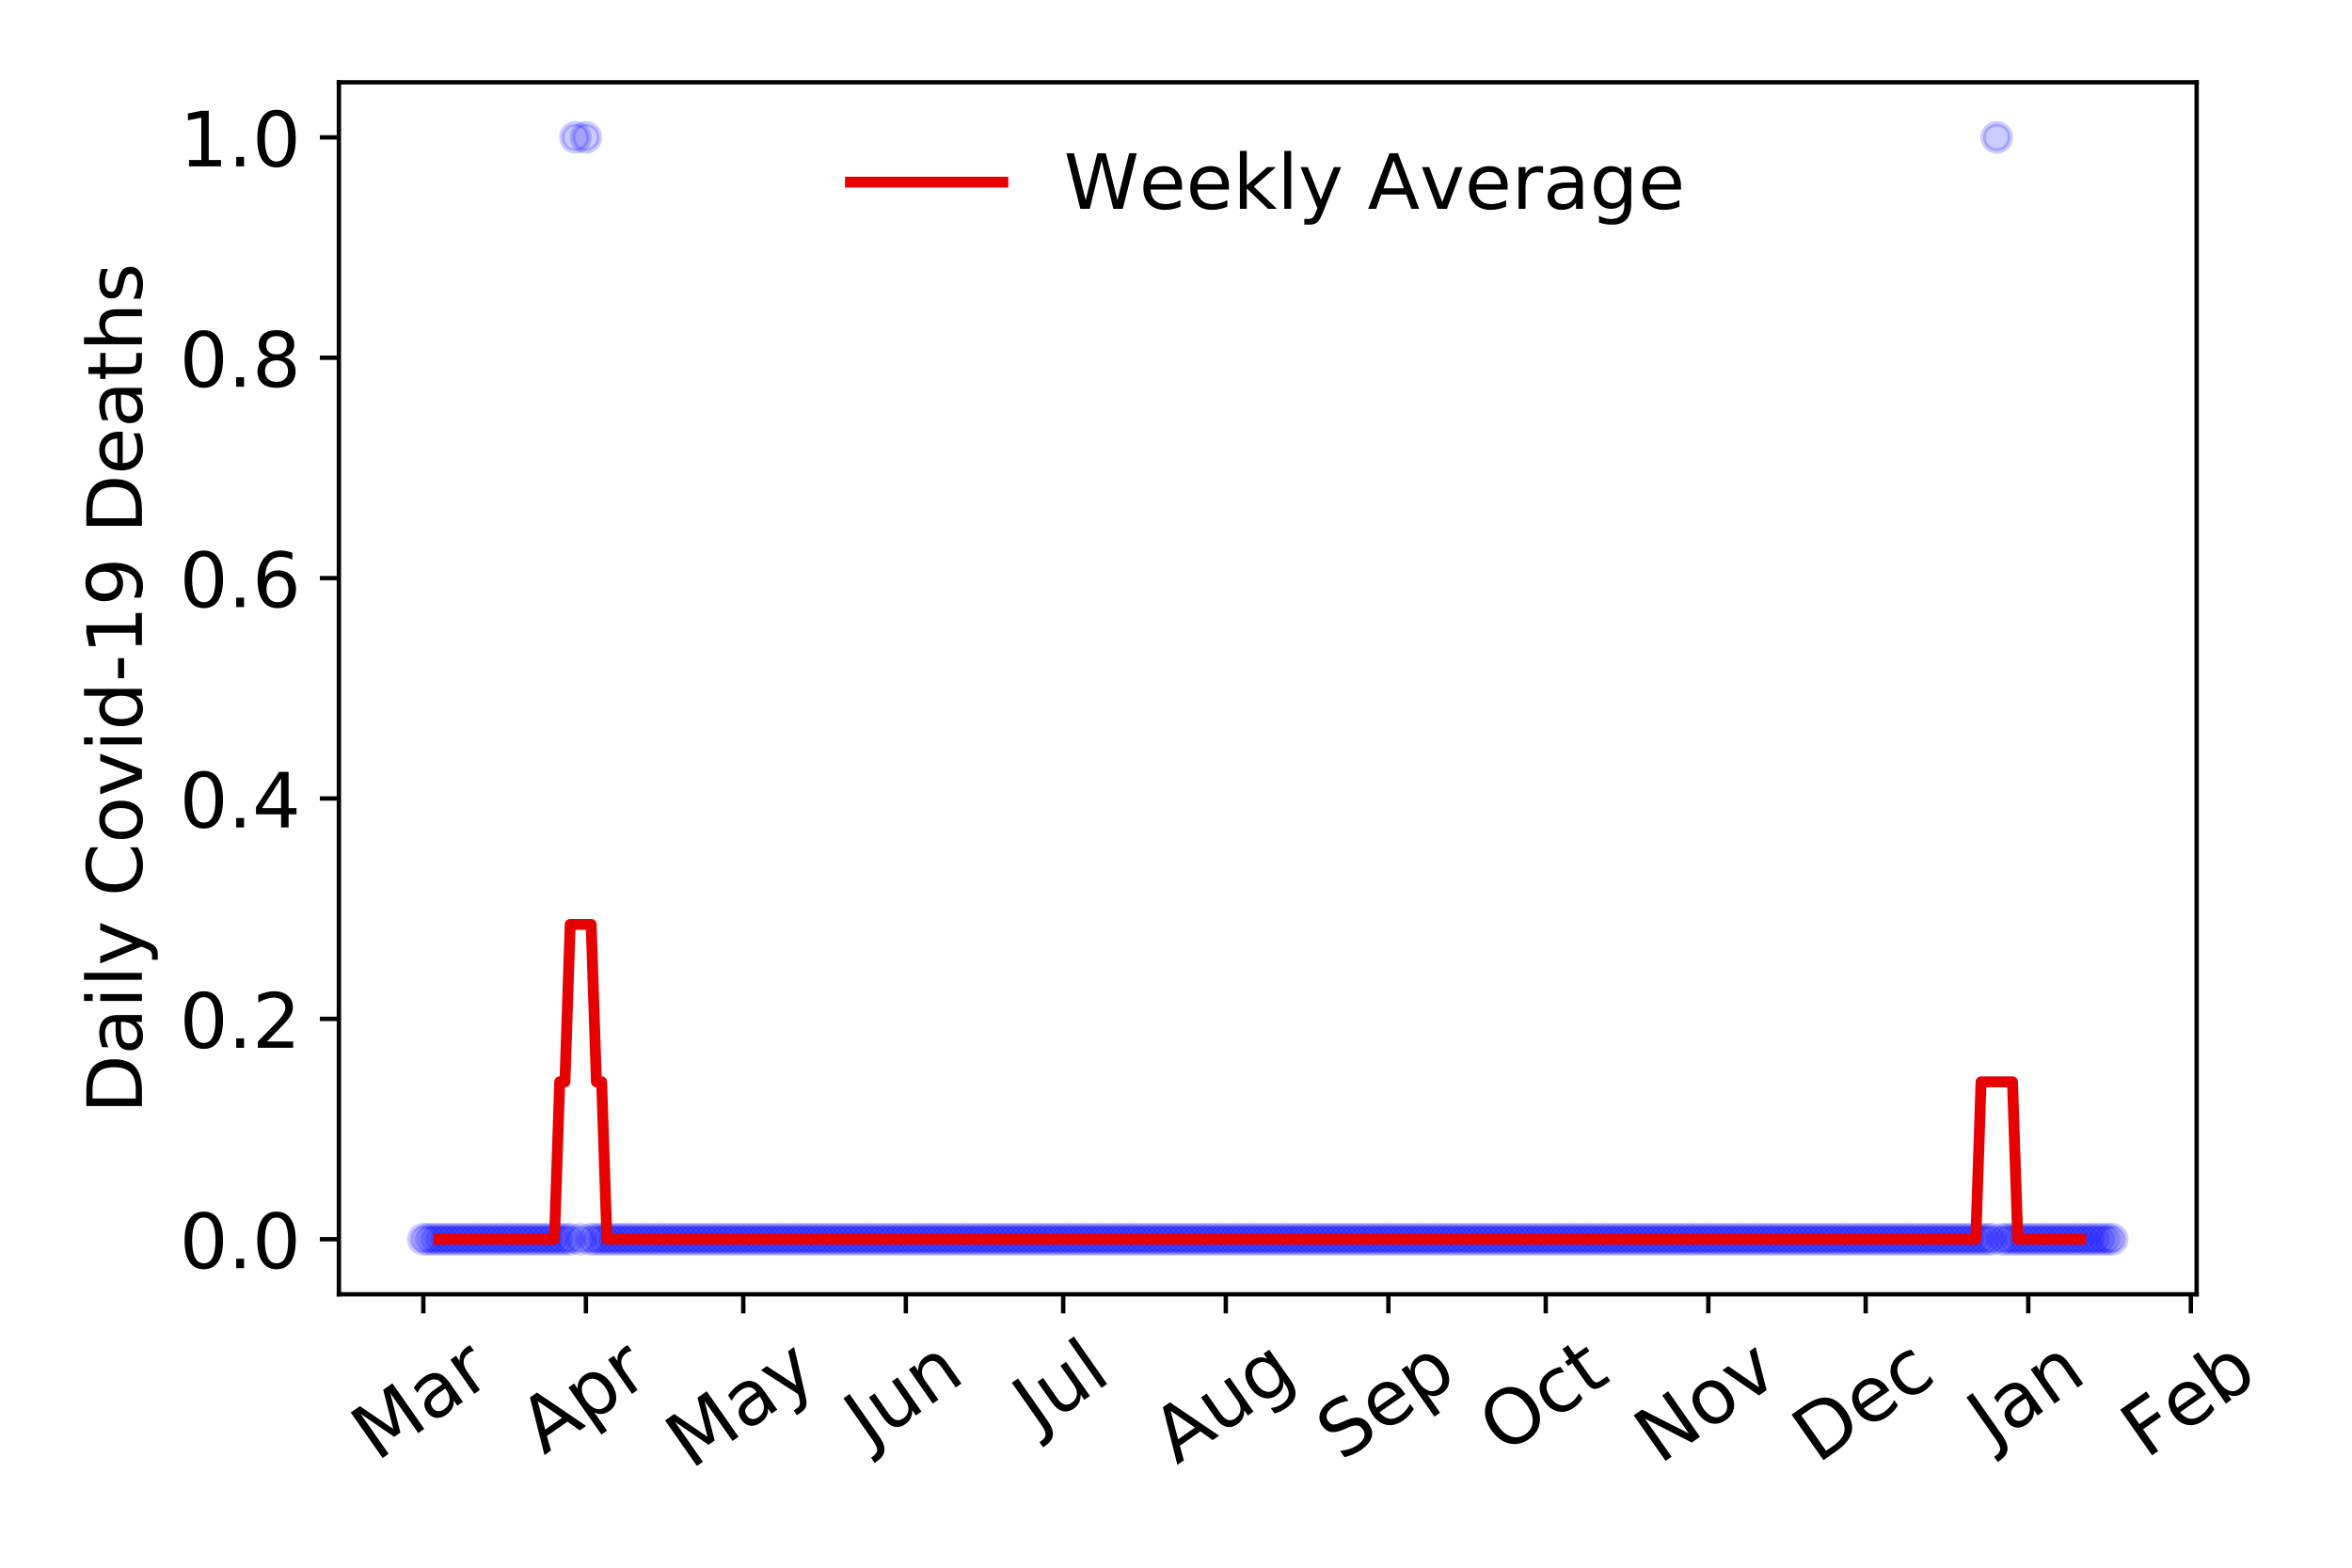 <?xml version="1.0" encoding="utf-8" standalone="no"?>
<!DOCTYPE svg PUBLIC "-//W3C//DTD SVG 1.1//EN"
  "http://www.w3.org/Graphics/SVG/1.1/DTD/svg11.dtd">
<!-- Created with matplotlib (https://matplotlib.org/) -->
<svg height="288pt" version="1.1" viewBox="0 0 432 288" width="432pt" xmlns="http://www.w3.org/2000/svg" xmlns:xlink="http://www.w3.org/1999/xlink">
 <defs>
  <style type="text/css">
*{stroke-linecap:butt;stroke-linejoin:round;}
  </style>
 </defs>
 <g id="figure_1">
  <g id="patch_1">
   <path d="M 0 288 
L 432 288 
L 432 0 
L 0 0 
z
" style="fill:#ffffff;"/>
  </g>
  <g id="axes_1">
   <g id="patch_2">
    <path d="M 62.245 237.778 
L 403.461 237.778 
L 403.461 15.12 
L 62.245 15.12 
z
" style="fill:#ffffff;"/>
   </g>
   <g id="matplotlib.axis_1">
    <g id="xtick_1">
     <g id="line2d_1">
      <defs>
       <path d="M 0 0 
L 0 3.5 
" id="m952e61fc43" style="stroke:#000000;stroke-width:0.8;"/>
      </defs>
      <g>
       <use style="stroke:#000000;stroke-width:0.8;" x="77.755" xlink:href="#m952e61fc43" y="237.778"/>
      </g>
     </g>
     <g id="text_1">
      <!-- Mar -->
      <defs>
       <path d="M 9.812 72.906 
L 24.516 72.906 
L 43.109 23.297 
L 61.812 72.906 
L 76.516 72.906 
L 76.516 0 
L 66.891 0 
L 66.891 64.016 
L 48.094 14.016 
L 38.188 14.016 
L 19.391 64.016 
L 19.391 0 
L 9.812 0 
z
" id="DejaVuSans-77"/>
       <path d="M 34.281 27.484 
Q 23.391 27.484 19.188 25 
Q 14.984 22.516 14.984 16.5 
Q 14.984 11.719 18.141 8.906 
Q 21.297 6.109 26.703 6.109 
Q 34.188 6.109 38.703 11.406 
Q 43.219 16.703 43.219 25.484 
L 43.219 27.484 
z
M 52.203 31.203 
L 52.203 0 
L 43.219 0 
L 43.219 8.297 
Q 40.141 3.328 35.547 0.953 
Q 30.953 -1.422 24.312 -1.422 
Q 15.922 -1.422 10.953 3.297 
Q 6 8.016 6 15.922 
Q 6 25.141 12.172 29.828 
Q 18.359 34.516 30.609 34.516 
L 43.219 34.516 
L 43.219 35.406 
Q 43.219 41.609 39.141 45 
Q 35.062 48.391 27.688 48.391 
Q 23 48.391 18.547 47.266 
Q 14.109 46.141 10.016 43.891 
L 10.016 52.203 
Q 14.938 54.109 19.578 55.047 
Q 24.219 56 28.609 56 
Q 40.484 56 46.344 49.844 
Q 52.203 43.703 52.203 31.203 
z
" id="DejaVuSans-97"/>
       <path d="M 41.109 46.297 
Q 39.594 47.172 37.812 47.578 
Q 36.031 48 33.891 48 
Q 26.266 48 22.188 43.047 
Q 18.109 38.094 18.109 28.812 
L 18.109 0 
L 9.078 0 
L 9.078 54.688 
L 18.109 54.688 
L 18.109 46.188 
Q 20.953 51.172 25.484 53.578 
Q 30.031 56 36.531 56 
Q 37.453 56 38.578 55.875 
Q 39.703 55.766 41.062 55.516 
z
" id="DejaVuSans-114"/>
      </defs>
      <g transform="translate(69.152 268.643)rotate(-35)scale(0.14 -0.14)">
       <use xlink:href="#DejaVuSans-77"/>
       <use x="86.279" xlink:href="#DejaVuSans-97"/>
       <use x="147.559" xlink:href="#DejaVuSans-114"/>
      </g>
     </g>
    </g>
    <g id="xtick_2">
     <g id="line2d_2">
      <g>
       <use style="stroke:#000000;stroke-width:0.8;" x="107.618" xlink:href="#m952e61fc43" y="237.778"/>
      </g>
     </g>
     <g id="text_2">
      <!-- Apr -->
      <defs>
       <path d="M 34.188 63.188 
L 20.797 26.906 
L 47.609 26.906 
z
M 28.609 72.906 
L 39.797 72.906 
L 67.578 0 
L 57.328 0 
L 50.688 18.703 
L 17.828 18.703 
L 11.188 0 
L 0.781 0 
z
" id="DejaVuSans-65"/>
       <path d="M 18.109 8.203 
L 18.109 -20.797 
L 9.078 -20.797 
L 9.078 54.688 
L 18.109 54.688 
L 18.109 46.391 
Q 20.953 51.266 25.266 53.625 
Q 29.594 56 35.594 56 
Q 45.562 56 51.781 48.094 
Q 58.016 40.188 58.016 27.297 
Q 58.016 14.406 51.781 6.484 
Q 45.562 -1.422 35.594 -1.422 
Q 29.594 -1.422 25.266 0.953 
Q 20.953 3.328 18.109 8.203 
z
M 48.688 27.297 
Q 48.688 37.203 44.609 42.844 
Q 40.531 48.484 33.406 48.484 
Q 26.266 48.484 22.188 42.844 
Q 18.109 37.203 18.109 27.297 
Q 18.109 17.391 22.188 11.75 
Q 26.266 6.109 33.406 6.109 
Q 40.531 6.109 44.609 11.75 
Q 48.688 17.391 48.688 27.297 
z
" id="DejaVuSans-112"/>
      </defs>
      <g transform="translate(99.914 267.384)rotate(-35)scale(0.14 -0.14)">
       <use xlink:href="#DejaVuSans-65"/>
       <use x="68.408" xlink:href="#DejaVuSans-112"/>
       <use x="131.885" xlink:href="#DejaVuSans-114"/>
      </g>
     </g>
    </g>
    <g id="xtick_3">
     <g id="line2d_3">
      <g>
       <use style="stroke:#000000;stroke-width:0.8;" x="136.519" xlink:href="#m952e61fc43" y="237.778"/>
      </g>
     </g>
     <g id="text_3">
      <!-- May -->
      <defs>
       <path d="M 32.172 -5.078 
Q 28.375 -14.844 24.75 -17.812 
Q 21.141 -20.797 15.094 -20.797 
L 7.906 -20.797 
L 7.906 -13.281 
L 13.188 -13.281 
Q 16.891 -13.281 18.938 -11.516 
Q 21 -9.766 23.484 -3.219 
L 25.094 0.875 
L 2.984 54.688 
L 12.5 54.688 
L 29.594 11.922 
L 46.688 54.688 
L 56.203 54.688 
z
" id="DejaVuSans-121"/>
      </defs>
      <g transform="translate(126.879 270.094)rotate(-35)scale(0.14 -0.14)">
       <use xlink:href="#DejaVuSans-77"/>
       <use x="86.279" xlink:href="#DejaVuSans-97"/>
       <use x="147.559" xlink:href="#DejaVuSans-121"/>
      </g>
     </g>
    </g>
    <g id="xtick_4">
     <g id="line2d_4">
      <g>
       <use style="stroke:#000000;stroke-width:0.8;" x="166.382" xlink:href="#m952e61fc43" y="237.778"/>
      </g>
     </g>
     <g id="text_4">
      <!-- Jun -->
      <defs>
       <path d="M 9.812 72.906 
L 19.672 72.906 
L 19.672 5.078 
Q 19.672 -8.109 14.672 -14.062 
Q 9.672 -20.016 -1.422 -20.016 
L -5.172 -20.016 
L -5.172 -11.719 
L -2.094 -11.719 
Q 4.438 -11.719 7.125 -8.047 
Q 9.812 -4.391 9.812 5.078 
z
" id="DejaVuSans-74"/>
       <path d="M 8.5 21.578 
L 8.5 54.688 
L 17.484 54.688 
L 17.484 21.922 
Q 17.484 14.156 20.5 10.266 
Q 23.531 6.391 29.594 6.391 
Q 36.859 6.391 41.078 11.031 
Q 45.312 15.672 45.312 23.688 
L 45.312 54.688 
L 54.297 54.688 
L 54.297 0 
L 45.312 0 
L 45.312 8.406 
Q 42.047 3.422 37.719 1 
Q 33.406 -1.422 27.688 -1.422 
Q 18.266 -1.422 13.375 4.438 
Q 8.5 10.297 8.5 21.578 
z
M 31.109 56 
z
" id="DejaVuSans-117"/>
       <path d="M 54.891 33.016 
L 54.891 0 
L 45.906 0 
L 45.906 32.719 
Q 45.906 40.484 42.875 44.328 
Q 39.844 48.188 33.797 48.188 
Q 26.516 48.188 22.312 43.547 
Q 18.109 38.922 18.109 30.906 
L 18.109 0 
L 9.078 0 
L 9.078 54.688 
L 18.109 54.688 
L 18.109 46.188 
Q 21.344 51.125 25.703 53.562 
Q 30.078 56 35.797 56 
Q 45.219 56 50.047 50.172 
Q 54.891 44.344 54.891 33.016 
z
" id="DejaVuSans-110"/>
      </defs>
      <g transform="translate(159.639 266.039)rotate(-35)scale(0.14 -0.14)">
       <use xlink:href="#DejaVuSans-74"/>
       <use x="29.492" xlink:href="#DejaVuSans-117"/>
       <use x="92.871" xlink:href="#DejaVuSans-110"/>
      </g>
     </g>
    </g>
    <g id="xtick_5">
     <g id="line2d_5">
      <g>
       <use style="stroke:#000000;stroke-width:0.8;" x="195.282" xlink:href="#m952e61fc43" y="237.778"/>
      </g>
     </g>
     <g id="text_5">
      <!-- Jul -->
      <defs>
       <path d="M 9.422 75.984 
L 18.406 75.984 
L 18.406 0 
L 9.422 0 
z
" id="DejaVuSans-108"/>
      </defs>
      <g transform="translate(190.58 263.181)rotate(-35)scale(0.14 -0.14)">
       <use xlink:href="#DejaVuSans-74"/>
       <use x="29.492" xlink:href="#DejaVuSans-117"/>
       <use x="92.871" xlink:href="#DejaVuSans-108"/>
      </g>
     </g>
    </g>
    <g id="xtick_6">
     <g id="line2d_6">
      <g>
       <use style="stroke:#000000;stroke-width:0.8;" x="225.146" xlink:href="#m952e61fc43" y="237.778"/>
      </g>
     </g>
     <g id="text_6">
      <!-- Aug -->
      <defs>
       <path d="M 45.406 27.984 
Q 45.406 37.75 41.375 43.109 
Q 37.359 48.484 30.078 48.484 
Q 22.859 48.484 18.828 43.109 
Q 14.797 37.75 14.797 27.984 
Q 14.797 18.266 18.828 12.891 
Q 22.859 7.516 30.078 7.516 
Q 37.359 7.516 41.375 12.891 
Q 45.406 18.266 45.406 27.984 
z
M 54.391 6.781 
Q 54.391 -7.172 48.188 -13.984 
Q 42 -20.797 29.203 -20.797 
Q 24.469 -20.797 20.266 -20.094 
Q 16.062 -19.391 12.109 -17.922 
L 12.109 -9.188 
Q 16.062 -11.328 19.922 -12.344 
Q 23.781 -13.375 27.781 -13.375 
Q 36.625 -13.375 41.016 -8.766 
Q 45.406 -4.156 45.406 5.172 
L 45.406 9.625 
Q 42.625 4.781 38.281 2.391 
Q 33.938 0 27.875 0 
Q 17.828 0 11.672 7.656 
Q 5.516 15.328 5.516 27.984 
Q 5.516 40.672 11.672 48.328 
Q 17.828 56 27.875 56 
Q 33.938 56 38.281 53.609 
Q 42.625 51.219 45.406 46.391 
L 45.406 54.688 
L 54.391 54.688 
z
" id="DejaVuSans-103"/>
      </defs>
      <g transform="translate(216.165 269.172)rotate(-35)scale(0.14 -0.14)">
       <use xlink:href="#DejaVuSans-65"/>
       <use x="68.408" xlink:href="#DejaVuSans-117"/>
       <use x="131.787" xlink:href="#DejaVuSans-103"/>
      </g>
     </g>
    </g>
    <g id="xtick_7">
     <g id="line2d_7">
      <g>
       <use style="stroke:#000000;stroke-width:0.8;" x="255.01" xlink:href="#m952e61fc43" y="237.778"/>
      </g>
     </g>
     <g id="text_7">
      <!-- Sep -->
      <defs>
       <path d="M 53.516 70.516 
L 53.516 60.891 
Q 47.906 63.578 42.922 64.891 
Q 37.938 66.219 33.297 66.219 
Q 25.25 66.219 20.875 63.094 
Q 16.5 59.969 16.5 54.203 
Q 16.5 49.359 19.406 46.891 
Q 22.312 44.438 30.422 42.922 
L 36.375 41.703 
Q 47.406 39.594 52.656 34.297 
Q 57.906 29 57.906 20.125 
Q 57.906 9.516 50.797 4.047 
Q 43.703 -1.422 29.984 -1.422 
Q 24.812 -1.422 18.969 -0.25 
Q 13.141 0.922 6.891 3.219 
L 6.891 13.375 
Q 12.891 10.016 18.656 8.297 
Q 24.422 6.594 29.984 6.594 
Q 38.422 6.594 43.016 9.906 
Q 47.609 13.234 47.609 19.391 
Q 47.609 24.75 44.312 27.781 
Q 41.016 30.812 33.5 32.328 
L 27.484 33.5 
Q 16.453 35.688 11.516 40.375 
Q 6.594 45.062 6.594 53.422 
Q 6.594 63.094 13.406 68.656 
Q 20.219 74.219 32.172 74.219 
Q 37.312 74.219 42.625 73.281 
Q 47.953 72.359 53.516 70.516 
z
" id="DejaVuSans-83"/>
       <path d="M 56.203 29.594 
L 56.203 25.203 
L 14.891 25.203 
Q 15.484 15.922 20.484 11.062 
Q 25.484 6.203 34.422 6.203 
Q 39.594 6.203 44.453 7.469 
Q 49.312 8.734 54.109 11.281 
L 54.109 2.781 
Q 49.266 0.734 44.188 -0.344 
Q 39.109 -1.422 33.891 -1.422 
Q 20.797 -1.422 13.156 6.188 
Q 5.516 13.812 5.516 26.812 
Q 5.516 40.234 12.766 48.109 
Q 20.016 56 32.328 56 
Q 43.359 56 49.781 48.891 
Q 56.203 41.797 56.203 29.594 
z
M 47.219 32.234 
Q 47.125 39.594 43.094 43.984 
Q 39.062 48.391 32.422 48.391 
Q 24.906 48.391 20.391 44.141 
Q 15.875 39.891 15.188 32.172 
z
" id="DejaVuSans-101"/>
      </defs>
      <g transform="translate(246.417 268.629)rotate(-35)scale(0.14 -0.14)">
       <use xlink:href="#DejaVuSans-83"/>
       <use x="63.477" xlink:href="#DejaVuSans-101"/>
       <use x="125" xlink:href="#DejaVuSans-112"/>
      </g>
     </g>
    </g>
    <g id="xtick_8">
     <g id="line2d_8">
      <g>
       <use style="stroke:#000000;stroke-width:0.8;" x="283.91" xlink:href="#m952e61fc43" y="237.778"/>
      </g>
     </g>
     <g id="text_8">
      <!-- Oct -->
      <defs>
       <path d="M 39.406 66.219 
Q 28.656 66.219 22.328 58.203 
Q 16.016 50.203 16.016 36.375 
Q 16.016 22.609 22.328 14.594 
Q 28.656 6.594 39.406 6.594 
Q 50.141 6.594 56.422 14.594 
Q 62.703 22.609 62.703 36.375 
Q 62.703 50.203 56.422 58.203 
Q 50.141 66.219 39.406 66.219 
z
M 39.406 74.219 
Q 54.734 74.219 63.906 63.938 
Q 73.094 53.656 73.094 36.375 
Q 73.094 19.141 63.906 8.859 
Q 54.734 -1.422 39.406 -1.422 
Q 24.031 -1.422 14.812 8.828 
Q 5.609 19.094 5.609 36.375 
Q 5.609 53.656 14.812 63.938 
Q 24.031 74.219 39.406 74.219 
z
" id="DejaVuSans-79"/>
       <path d="M 48.781 52.594 
L 48.781 44.188 
Q 44.969 46.297 41.141 47.344 
Q 37.312 48.391 33.406 48.391 
Q 24.656 48.391 19.812 42.844 
Q 14.984 37.312 14.984 27.297 
Q 14.984 17.281 19.812 11.734 
Q 24.656 6.203 33.406 6.203 
Q 37.312 6.203 41.141 7.25 
Q 44.969 8.297 48.781 10.406 
L 48.781 2.094 
Q 45.016 0.344 40.984 -0.531 
Q 36.969 -1.422 32.422 -1.422 
Q 20.062 -1.422 12.781 6.344 
Q 5.516 14.109 5.516 27.297 
Q 5.516 40.672 12.859 48.328 
Q 20.219 56 33.016 56 
Q 37.156 56 41.109 55.141 
Q 45.062 54.297 48.781 52.594 
z
" id="DejaVuSans-99"/>
       <path d="M 18.312 70.219 
L 18.312 54.688 
L 36.812 54.688 
L 36.812 47.703 
L 18.312 47.703 
L 18.312 18.016 
Q 18.312 11.328 20.141 9.422 
Q 21.969 7.516 27.594 7.516 
L 36.812 7.516 
L 36.812 0 
L 27.594 0 
Q 17.188 0 13.234 3.875 
Q 9.281 7.766 9.281 18.016 
L 9.281 47.703 
L 2.688 47.703 
L 2.688 54.688 
L 9.281 54.688 
L 9.281 70.219 
z
" id="DejaVuSans-116"/>
      </defs>
      <g transform="translate(276.211 267.377)rotate(-35)scale(0.14 -0.14)">
       <use xlink:href="#DejaVuSans-79"/>
       <use x="78.711" xlink:href="#DejaVuSans-99"/>
       <use x="133.691" xlink:href="#DejaVuSans-116"/>
      </g>
     </g>
    </g>
    <g id="xtick_9">
     <g id="line2d_9">
      <g>
       <use style="stroke:#000000;stroke-width:0.8;" x="313.773" xlink:href="#m952e61fc43" y="237.778"/>
      </g>
     </g>
     <g id="text_9">
      <!-- Nov -->
      <defs>
       <path d="M 9.812 72.906 
L 23.094 72.906 
L 55.422 11.922 
L 55.422 72.906 
L 64.984 72.906 
L 64.984 0 
L 51.703 0 
L 19.391 60.984 
L 19.391 0 
L 9.812 0 
z
" id="DejaVuSans-78"/>
       <path d="M 30.609 48.391 
Q 23.391 48.391 19.188 42.75 
Q 14.984 37.109 14.984 27.297 
Q 14.984 17.484 19.156 11.844 
Q 23.344 6.203 30.609 6.203 
Q 37.797 6.203 41.984 11.859 
Q 46.188 17.531 46.188 27.297 
Q 46.188 37.016 41.984 42.703 
Q 37.797 48.391 30.609 48.391 
z
M 30.609 56 
Q 42.328 56 49.016 48.375 
Q 55.719 40.766 55.719 27.297 
Q 55.719 13.875 49.016 6.219 
Q 42.328 -1.422 30.609 -1.422 
Q 18.844 -1.422 12.172 6.219 
Q 5.516 13.875 5.516 27.297 
Q 5.516 40.766 12.172 48.375 
Q 18.844 56 30.609 56 
z
" id="DejaVuSans-111"/>
       <path d="M 2.984 54.688 
L 12.5 54.688 
L 29.594 8.797 
L 46.688 54.688 
L 56.203 54.688 
L 35.688 0 
L 23.484 0 
z
" id="DejaVuSans-118"/>
      </defs>
      <g transform="translate(304.797 269.166)rotate(-35)scale(0.14 -0.14)">
       <use xlink:href="#DejaVuSans-78"/>
       <use x="74.805" xlink:href="#DejaVuSans-111"/>
       <use x="135.986" xlink:href="#DejaVuSans-118"/>
      </g>
     </g>
    </g>
    <g id="xtick_10">
     <g id="line2d_10">
      <g>
       <use style="stroke:#000000;stroke-width:0.8;" x="342.674" xlink:href="#m952e61fc43" y="237.778"/>
      </g>
     </g>
     <g id="text_10">
      <!-- Dec -->
      <defs>
       <path d="M 19.672 64.797 
L 19.672 8.109 
L 31.594 8.109 
Q 46.688 8.109 53.688 14.938 
Q 60.688 21.781 60.688 36.531 
Q 60.688 51.172 53.688 57.984 
Q 46.688 64.797 31.594 64.797 
z
M 9.812 72.906 
L 30.078 72.906 
Q 51.266 72.906 61.172 64.094 
Q 71.094 55.281 71.094 36.531 
Q 71.094 17.672 61.125 8.828 
Q 51.172 0 30.078 0 
L 9.812 0 
z
" id="DejaVuSans-68"/>
      </defs>
      <g transform="translate(333.793 269.032)rotate(-35)scale(0.14 -0.14)">
       <use xlink:href="#DejaVuSans-68"/>
       <use x="77.002" xlink:href="#DejaVuSans-101"/>
       <use x="138.525" xlink:href="#DejaVuSans-99"/>
      </g>
     </g>
    </g>
    <g id="xtick_11">
     <g id="line2d_11">
      <g>
       <use style="stroke:#000000;stroke-width:0.8;" x="372.537" xlink:href="#m952e61fc43" y="237.778"/>
      </g>
     </g>
     <g id="text_11">
      <!-- Jan -->
      <g transform="translate(365.914 265.871)rotate(-35)scale(0.14 -0.14)">
       <use xlink:href="#DejaVuSans-74"/>
       <use x="29.492" xlink:href="#DejaVuSans-97"/>
       <use x="90.771" xlink:href="#DejaVuSans-110"/>
      </g>
     </g>
    </g>
    <g id="xtick_12">
     <g id="line2d_12">
      <g>
       <use style="stroke:#000000;stroke-width:0.8;" x="402.401" xlink:href="#m952e61fc43" y="237.778"/>
      </g>
     </g>
     <g id="text_12">
      <!-- Feb -->
      <defs>
       <path d="M 9.812 72.906 
L 51.703 72.906 
L 51.703 64.594 
L 19.672 64.594 
L 19.672 43.109 
L 48.578 43.109 
L 48.578 34.812 
L 19.672 34.812 
L 19.672 0 
L 9.812 0 
z
" id="DejaVuSans-70"/>
       <path d="M 48.688 27.297 
Q 48.688 37.203 44.609 42.844 
Q 40.531 48.484 33.406 48.484 
Q 26.266 48.484 22.188 42.844 
Q 18.109 37.203 18.109 27.297 
Q 18.109 17.391 22.188 11.75 
Q 26.266 6.109 33.406 6.109 
Q 40.531 6.109 44.609 11.75 
Q 48.688 17.391 48.688 27.297 
z
M 18.109 46.391 
Q 20.953 51.266 25.266 53.625 
Q 29.594 56 35.594 56 
Q 45.562 56 51.781 48.094 
Q 58.016 40.188 58.016 27.297 
Q 58.016 14.406 51.781 6.484 
Q 45.562 -1.422 35.594 -1.422 
Q 29.594 -1.422 25.266 0.953 
Q 20.953 3.328 18.109 8.203 
L 18.109 0 
L 9.078 0 
L 9.078 75.984 
L 18.109 75.984 
z
" id="DejaVuSans-98"/>
      </defs>
      <g transform="translate(394.155 268.143)rotate(-35)scale(0.14 -0.14)">
       <use xlink:href="#DejaVuSans-70"/>
       <use x="57.441" xlink:href="#DejaVuSans-101"/>
       <use x="118.965" xlink:href="#DejaVuSans-98"/>
      </g>
     </g>
    </g>
   </g>
   <g id="matplotlib.axis_2">
    <g id="ytick_1">
     <g id="line2d_13">
      <defs>
       <path d="M 0 0 
L -3.5 0 
" id="m3cd2cfaa09" style="stroke:#000000;stroke-width:0.8;"/>
      </defs>
      <g>
       <use style="stroke:#000000;stroke-width:0.8;" x="62.245" xlink:href="#m3cd2cfaa09" y="227.657"/>
      </g>
     </g>
     <g id="text_13">
      <!-- 0.0 -->
      <defs>
       <path d="M 31.781 66.406 
Q 24.172 66.406 20.328 58.906 
Q 16.5 51.422 16.5 36.375 
Q 16.5 21.391 20.328 13.891 
Q 24.172 6.391 31.781 6.391 
Q 39.453 6.391 43.281 13.891 
Q 47.125 21.391 47.125 36.375 
Q 47.125 51.422 43.281 58.906 
Q 39.453 66.406 31.781 66.406 
z
M 31.781 74.219 
Q 44.047 74.219 50.516 64.516 
Q 56.984 54.828 56.984 36.375 
Q 56.984 17.969 50.516 8.266 
Q 44.047 -1.422 31.781 -1.422 
Q 19.531 -1.422 13.062 8.266 
Q 6.594 17.969 6.594 36.375 
Q 6.594 54.828 13.062 64.516 
Q 19.531 74.219 31.781 74.219 
z
" id="DejaVuSans-48"/>
       <path d="M 10.688 12.406 
L 21 12.406 
L 21 0 
L 10.688 0 
z
" id="DejaVuSans-46"/>
      </defs>
      <g transform="translate(32.981 232.976)scale(0.14 -0.14)">
       <use xlink:href="#DejaVuSans-48"/>
       <use x="63.623" xlink:href="#DejaVuSans-46"/>
       <use x="95.41" xlink:href="#DejaVuSans-48"/>
      </g>
     </g>
    </g>
    <g id="ytick_2">
     <g id="line2d_14">
      <g>
       <use style="stroke:#000000;stroke-width:0.8;" x="62.245" xlink:href="#m3cd2cfaa09" y="187.174"/>
      </g>
     </g>
     <g id="text_14">
      <!-- 0.2 -->
      <defs>
       <path d="M 19.188 8.297 
L 53.609 8.297 
L 53.609 0 
L 7.328 0 
L 7.328 8.297 
Q 12.938 14.109 22.625 23.891 
Q 32.328 33.688 34.812 36.531 
Q 39.547 41.844 41.422 45.531 
Q 43.312 49.219 43.312 52.781 
Q 43.312 58.594 39.234 62.25 
Q 35.156 65.922 28.609 65.922 
Q 23.969 65.922 18.812 64.312 
Q 13.672 62.703 7.812 59.422 
L 7.812 69.391 
Q 13.766 71.781 18.938 73 
Q 24.125 74.219 28.422 74.219 
Q 39.75 74.219 46.484 68.547 
Q 53.219 62.891 53.219 53.422 
Q 53.219 48.922 51.531 44.891 
Q 49.859 40.875 45.406 35.406 
Q 44.188 33.984 37.641 27.219 
Q 31.109 20.453 19.188 8.297 
z
" id="DejaVuSans-50"/>
      </defs>
      <g transform="translate(32.981 192.493)scale(0.14 -0.14)">
       <use xlink:href="#DejaVuSans-48"/>
       <use x="63.623" xlink:href="#DejaVuSans-46"/>
       <use x="95.41" xlink:href="#DejaVuSans-50"/>
      </g>
     </g>
    </g>
    <g id="ytick_3">
     <g id="line2d_15">
      <g>
       <use style="stroke:#000000;stroke-width:0.8;" x="62.245" xlink:href="#m3cd2cfaa09" y="146.691"/>
      </g>
     </g>
     <g id="text_15">
      <!-- 0.4 -->
      <defs>
       <path d="M 37.797 64.312 
L 12.891 25.391 
L 37.797 25.391 
z
M 35.203 72.906 
L 47.609 72.906 
L 47.609 25.391 
L 58.016 25.391 
L 58.016 17.188 
L 47.609 17.188 
L 47.609 0 
L 37.797 0 
L 37.797 17.188 
L 4.891 17.188 
L 4.891 26.703 
z
" id="DejaVuSans-52"/>
      </defs>
      <g transform="translate(32.981 152.01)scale(0.14 -0.14)">
       <use xlink:href="#DejaVuSans-48"/>
       <use x="63.623" xlink:href="#DejaVuSans-46"/>
       <use x="95.41" xlink:href="#DejaVuSans-52"/>
      </g>
     </g>
    </g>
    <g id="ytick_4">
     <g id="line2d_16">
      <g>
       <use style="stroke:#000000;stroke-width:0.8;" x="62.245" xlink:href="#m3cd2cfaa09" y="106.207"/>
      </g>
     </g>
     <g id="text_16">
      <!-- 0.6 -->
      <defs>
       <path d="M 33.016 40.375 
Q 26.375 40.375 22.484 35.828 
Q 18.609 31.297 18.609 23.391 
Q 18.609 15.531 22.484 10.953 
Q 26.375 6.391 33.016 6.391 
Q 39.656 6.391 43.531 10.953 
Q 47.406 15.531 47.406 23.391 
Q 47.406 31.297 43.531 35.828 
Q 39.656 40.375 33.016 40.375 
z
M 52.594 71.297 
L 52.594 62.312 
Q 48.875 64.062 45.094 64.984 
Q 41.312 65.922 37.594 65.922 
Q 27.828 65.922 22.672 59.328 
Q 17.531 52.734 16.797 39.406 
Q 19.672 43.656 24.016 45.922 
Q 28.375 48.188 33.594 48.188 
Q 44.578 48.188 50.953 41.516 
Q 57.328 34.859 57.328 23.391 
Q 57.328 12.156 50.688 5.359 
Q 44.047 -1.422 33.016 -1.422 
Q 20.359 -1.422 13.672 8.266 
Q 6.984 17.969 6.984 36.375 
Q 6.984 53.656 15.188 63.938 
Q 23.391 74.219 37.203 74.219 
Q 40.922 74.219 44.703 73.484 
Q 48.484 72.75 52.594 71.297 
z
" id="DejaVuSans-54"/>
      </defs>
      <g transform="translate(32.981 111.526)scale(0.14 -0.14)">
       <use xlink:href="#DejaVuSans-48"/>
       <use x="63.623" xlink:href="#DejaVuSans-46"/>
       <use x="95.41" xlink:href="#DejaVuSans-54"/>
      </g>
     </g>
    </g>
    <g id="ytick_5">
     <g id="line2d_17">
      <g>
       <use style="stroke:#000000;stroke-width:0.8;" x="62.245" xlink:href="#m3cd2cfaa09" y="65.724"/>
      </g>
     </g>
     <g id="text_17">
      <!-- 0.8 -->
      <defs>
       <path d="M 31.781 34.625 
Q 24.75 34.625 20.719 30.859 
Q 16.703 27.094 16.703 20.516 
Q 16.703 13.922 20.719 10.156 
Q 24.75 6.391 31.781 6.391 
Q 38.812 6.391 42.859 10.172 
Q 46.922 13.969 46.922 20.516 
Q 46.922 27.094 42.891 30.859 
Q 38.875 34.625 31.781 34.625 
z
M 21.922 38.812 
Q 15.578 40.375 12.031 44.719 
Q 8.5 49.078 8.5 55.328 
Q 8.5 64.062 14.719 69.141 
Q 20.953 74.219 31.781 74.219 
Q 42.672 74.219 48.875 69.141 
Q 55.078 64.062 55.078 55.328 
Q 55.078 49.078 51.531 44.719 
Q 48 40.375 41.703 38.812 
Q 48.828 37.156 52.797 32.312 
Q 56.781 27.484 56.781 20.516 
Q 56.781 9.906 50.312 4.234 
Q 43.844 -1.422 31.781 -1.422 
Q 19.734 -1.422 13.25 4.234 
Q 6.781 9.906 6.781 20.516 
Q 6.781 27.484 10.781 32.312 
Q 14.797 37.156 21.922 38.812 
z
M 18.312 54.391 
Q 18.312 48.734 21.844 45.562 
Q 25.391 42.391 31.781 42.391 
Q 38.141 42.391 41.719 45.562 
Q 45.312 48.734 45.312 54.391 
Q 45.312 60.062 41.719 63.234 
Q 38.141 66.406 31.781 66.406 
Q 25.391 66.406 21.844 63.234 
Q 18.312 60.062 18.312 54.391 
z
" id="DejaVuSans-56"/>
      </defs>
      <g transform="translate(32.981 71.043)scale(0.14 -0.14)">
       <use xlink:href="#DejaVuSans-48"/>
       <use x="63.623" xlink:href="#DejaVuSans-46"/>
       <use x="95.41" xlink:href="#DejaVuSans-56"/>
      </g>
     </g>
    </g>
    <g id="ytick_6">
     <g id="line2d_18">
      <g>
       <use style="stroke:#000000;stroke-width:0.8;" x="62.245" xlink:href="#m3cd2cfaa09" y="25.241"/>
      </g>
     </g>
     <g id="text_18">
      <!-- 1.0 -->
      <defs>
       <path d="M 12.406 8.297 
L 28.516 8.297 
L 28.516 63.922 
L 10.984 60.406 
L 10.984 69.391 
L 28.422 72.906 
L 38.281 72.906 
L 38.281 8.297 
L 54.391 8.297 
L 54.391 0 
L 12.406 0 
z
" id="DejaVuSans-49"/>
      </defs>
      <g transform="translate(32.981 30.56)scale(0.14 -0.14)">
       <use xlink:href="#DejaVuSans-49"/>
       <use x="63.623" xlink:href="#DejaVuSans-46"/>
       <use x="95.41" xlink:href="#DejaVuSans-48"/>
      </g>
     </g>
    </g>
    <g id="text_19">
     <!-- Daily Covid-19 Deaths -->
     <defs>
      <path d="M 9.422 54.688 
L 18.406 54.688 
L 18.406 0 
L 9.422 0 
z
M 9.422 75.984 
L 18.406 75.984 
L 18.406 64.594 
L 9.422 64.594 
z
" id="DejaVuSans-105"/>
      <path id="DejaVuSans-32"/>
      <path d="M 64.406 67.281 
L 64.406 56.891 
Q 59.422 61.531 53.781 63.812 
Q 48.141 66.109 41.797 66.109 
Q 29.297 66.109 22.656 58.469 
Q 16.016 50.828 16.016 36.375 
Q 16.016 21.969 22.656 14.328 
Q 29.297 6.688 41.797 6.688 
Q 48.141 6.688 53.781 8.984 
Q 59.422 11.281 64.406 15.922 
L 64.406 5.609 
Q 59.234 2.094 53.438 0.328 
Q 47.656 -1.422 41.219 -1.422 
Q 24.656 -1.422 15.125 8.703 
Q 5.609 18.844 5.609 36.375 
Q 5.609 53.953 15.125 64.078 
Q 24.656 74.219 41.219 74.219 
Q 47.75 74.219 53.531 72.484 
Q 59.328 70.75 64.406 67.281 
z
" id="DejaVuSans-67"/>
      <path d="M 45.406 46.391 
L 45.406 75.984 
L 54.391 75.984 
L 54.391 0 
L 45.406 0 
L 45.406 8.203 
Q 42.578 3.328 38.25 0.953 
Q 33.938 -1.422 27.875 -1.422 
Q 17.969 -1.422 11.734 6.484 
Q 5.516 14.406 5.516 27.297 
Q 5.516 40.188 11.734 48.094 
Q 17.969 56 27.875 56 
Q 33.938 56 38.25 53.625 
Q 42.578 51.266 45.406 46.391 
z
M 14.797 27.297 
Q 14.797 17.391 18.875 11.75 
Q 22.953 6.109 30.078 6.109 
Q 37.203 6.109 41.297 11.75 
Q 45.406 17.391 45.406 27.297 
Q 45.406 37.203 41.297 42.844 
Q 37.203 48.484 30.078 48.484 
Q 22.953 48.484 18.875 42.844 
Q 14.797 37.203 14.797 27.297 
z
" id="DejaVuSans-100"/>
      <path d="M 4.891 31.391 
L 31.203 31.391 
L 31.203 23.391 
L 4.891 23.391 
z
" id="DejaVuSans-45"/>
      <path d="M 10.984 1.516 
L 10.984 10.5 
Q 14.703 8.734 18.5 7.812 
Q 22.312 6.891 25.984 6.891 
Q 35.75 6.891 40.891 13.453 
Q 46.047 20.016 46.781 33.406 
Q 43.953 29.203 39.594 26.953 
Q 35.25 24.703 29.984 24.703 
Q 19.047 24.703 12.672 31.312 
Q 6.297 37.938 6.297 49.422 
Q 6.297 60.641 12.938 67.422 
Q 19.578 74.219 30.609 74.219 
Q 43.266 74.219 49.922 64.516 
Q 56.594 54.828 56.594 36.375 
Q 56.594 19.141 48.406 8.859 
Q 40.234 -1.422 26.422 -1.422 
Q 22.703 -1.422 18.891 -0.688 
Q 15.094 0.047 10.984 1.516 
z
M 30.609 32.422 
Q 37.25 32.422 41.125 36.953 
Q 45.016 41.5 45.016 49.422 
Q 45.016 57.281 41.125 61.844 
Q 37.25 66.406 30.609 66.406 
Q 23.969 66.406 20.094 61.844 
Q 16.219 57.281 16.219 49.422 
Q 16.219 41.5 20.094 36.953 
Q 23.969 32.422 30.609 32.422 
z
" id="DejaVuSans-57"/>
      <path d="M 54.891 33.016 
L 54.891 0 
L 45.906 0 
L 45.906 32.719 
Q 45.906 40.484 42.875 44.328 
Q 39.844 48.188 33.797 48.188 
Q 26.516 48.188 22.312 43.547 
Q 18.109 38.922 18.109 30.906 
L 18.109 0 
L 9.078 0 
L 9.078 75.984 
L 18.109 75.984 
L 18.109 46.188 
Q 21.344 51.125 25.703 53.562 
Q 30.078 56 35.797 56 
Q 45.219 56 50.047 50.172 
Q 54.891 44.344 54.891 33.016 
z
" id="DejaVuSans-104"/>
      <path d="M 44.281 53.078 
L 44.281 44.578 
Q 40.484 46.531 36.375 47.5 
Q 32.281 48.484 27.875 48.484 
Q 21.188 48.484 17.844 46.438 
Q 14.5 44.391 14.5 40.281 
Q 14.5 37.156 16.891 35.375 
Q 19.281 33.594 26.516 31.984 
L 29.594 31.297 
Q 39.156 29.25 43.188 25.516 
Q 47.219 21.781 47.219 15.094 
Q 47.219 7.469 41.188 3.016 
Q 35.156 -1.422 24.609 -1.422 
Q 20.219 -1.422 15.453 -0.562 
Q 10.688 0.297 5.422 2 
L 5.422 11.281 
Q 10.406 8.688 15.234 7.391 
Q 20.062 6.109 24.812 6.109 
Q 31.156 6.109 34.562 8.281 
Q 37.984 10.453 37.984 14.406 
Q 37.984 18.062 35.516 20.016 
Q 33.062 21.969 24.703 23.781 
L 21.578 24.516 
Q 13.234 26.266 9.516 29.906 
Q 5.812 33.547 5.812 39.891 
Q 5.812 47.609 11.281 51.797 
Q 16.75 56 26.812 56 
Q 31.781 56 36.172 55.266 
Q 40.578 54.547 44.281 53.078 
z
" id="DejaVuSans-115"/>
     </defs>
     <g transform="translate(26.069 204.56)rotate(-90)scale(0.14 -0.14)">
      <use xlink:href="#DejaVuSans-68"/>
      <use x="77.002" xlink:href="#DejaVuSans-97"/>
      <use x="138.281" xlink:href="#DejaVuSans-105"/>
      <use x="166.064" xlink:href="#DejaVuSans-108"/>
      <use x="193.848" xlink:href="#DejaVuSans-121"/>
      <use x="253.027" xlink:href="#DejaVuSans-32"/>
      <use x="284.814" xlink:href="#DejaVuSans-67"/>
      <use x="354.639" xlink:href="#DejaVuSans-111"/>
      <use x="415.82" xlink:href="#DejaVuSans-118"/>
      <use x="475" xlink:href="#DejaVuSans-105"/>
      <use x="502.783" xlink:href="#DejaVuSans-100"/>
      <use x="566.26" xlink:href="#DejaVuSans-45"/>
      <use x="602.344" xlink:href="#DejaVuSans-49"/>
      <use x="665.967" xlink:href="#DejaVuSans-57"/>
      <use x="729.59" xlink:href="#DejaVuSans-32"/>
      <use x="761.377" xlink:href="#DejaVuSans-68"/>
      <use x="838.379" xlink:href="#DejaVuSans-101"/>
      <use x="899.902" xlink:href="#DejaVuSans-97"/>
      <use x="961.182" xlink:href="#DejaVuSans-116"/>
      <use x="1000.391" xlink:href="#DejaVuSans-104"/>
      <use x="1063.77" xlink:href="#DejaVuSans-115"/>
     </g>
    </g>
   </g>
   <g id="line2d_19">
    <defs>
     <path d="M 0 2.5 
C 0.663 2.5 1.299 2.237 1.768 1.768 
C 2.237 1.299 2.5 0.663 2.5 0 
C 2.5 -0.663 2.237 -1.299 1.768 -1.768 
C 1.299 -2.237 0.663 -2.5 0 -2.5 
C -0.663 -2.5 -1.299 -2.237 -1.768 -1.768 
C -2.237 -1.299 -2.5 -0.663 -2.5 0 
C -2.5 0.663 -2.237 1.299 -1.768 1.768 
C -1.299 2.237 -0.663 2.5 0 2.5 
z
" id="m2c98acc63b" style="stroke:#0000ff;stroke-opacity:0.2;"/>
    </defs>
    <g clip-path="url(#p938151859e)">
     <use style="fill:#0000ff;fill-opacity:0.2;stroke:#0000ff;stroke-opacity:0.2;" x="77.755" xlink:href="#m2c98acc63b" y="227.657"/>
     <use style="fill:#0000ff;fill-opacity:0.2;stroke:#0000ff;stroke-opacity:0.2;" x="78.718" xlink:href="#m2c98acc63b" y="227.657"/>
     <use style="fill:#0000ff;fill-opacity:0.2;stroke:#0000ff;stroke-opacity:0.2;" x="79.681" xlink:href="#m2c98acc63b" y="227.657"/>
     <use style="fill:#0000ff;fill-opacity:0.2;stroke:#0000ff;stroke-opacity:0.2;" x="80.645" xlink:href="#m2c98acc63b" y="227.657"/>
     <use style="fill:#0000ff;fill-opacity:0.2;stroke:#0000ff;stroke-opacity:0.2;" x="81.608" xlink:href="#m2c98acc63b" y="227.657"/>
     <use style="fill:#0000ff;fill-opacity:0.2;stroke:#0000ff;stroke-opacity:0.2;" x="82.572" xlink:href="#m2c98acc63b" y="227.657"/>
     <use style="fill:#0000ff;fill-opacity:0.2;stroke:#0000ff;stroke-opacity:0.2;" x="83.535" xlink:href="#m2c98acc63b" y="227.657"/>
     <use style="fill:#0000ff;fill-opacity:0.2;stroke:#0000ff;stroke-opacity:0.2;" x="84.498" xlink:href="#m2c98acc63b" y="227.657"/>
     <use style="fill:#0000ff;fill-opacity:0.2;stroke:#0000ff;stroke-opacity:0.2;" x="85.462" xlink:href="#m2c98acc63b" y="227.657"/>
     <use style="fill:#0000ff;fill-opacity:0.2;stroke:#0000ff;stroke-opacity:0.2;" x="86.425" xlink:href="#m2c98acc63b" y="227.657"/>
     <use style="fill:#0000ff;fill-opacity:0.2;stroke:#0000ff;stroke-opacity:0.2;" x="87.388" xlink:href="#m2c98acc63b" y="227.657"/>
     <use style="fill:#0000ff;fill-opacity:0.2;stroke:#0000ff;stroke-opacity:0.2;" x="88.352" xlink:href="#m2c98acc63b" y="227.657"/>
     <use style="fill:#0000ff;fill-opacity:0.2;stroke:#0000ff;stroke-opacity:0.2;" x="89.315" xlink:href="#m2c98acc63b" y="227.657"/>
     <use style="fill:#0000ff;fill-opacity:0.2;stroke:#0000ff;stroke-opacity:0.2;" x="90.278" xlink:href="#m2c98acc63b" y="227.657"/>
     <use style="fill:#0000ff;fill-opacity:0.2;stroke:#0000ff;stroke-opacity:0.2;" x="91.242" xlink:href="#m2c98acc63b" y="227.657"/>
     <use style="fill:#0000ff;fill-opacity:0.2;stroke:#0000ff;stroke-opacity:0.2;" x="92.205" xlink:href="#m2c98acc63b" y="227.657"/>
     <use style="fill:#0000ff;fill-opacity:0.2;stroke:#0000ff;stroke-opacity:0.2;" x="93.168" xlink:href="#m2c98acc63b" y="227.657"/>
     <use style="fill:#0000ff;fill-opacity:0.2;stroke:#0000ff;stroke-opacity:0.2;" x="94.132" xlink:href="#m2c98acc63b" y="227.657"/>
     <use style="fill:#0000ff;fill-opacity:0.2;stroke:#0000ff;stroke-opacity:0.2;" x="95.095" xlink:href="#m2c98acc63b" y="227.657"/>
     <use style="fill:#0000ff;fill-opacity:0.2;stroke:#0000ff;stroke-opacity:0.2;" x="96.058" xlink:href="#m2c98acc63b" y="227.657"/>
     <use style="fill:#0000ff;fill-opacity:0.2;stroke:#0000ff;stroke-opacity:0.2;" x="97.022" xlink:href="#m2c98acc63b" y="227.657"/>
     <use style="fill:#0000ff;fill-opacity:0.2;stroke:#0000ff;stroke-opacity:0.2;" x="97.985" xlink:href="#m2c98acc63b" y="227.657"/>
     <use style="fill:#0000ff;fill-opacity:0.2;stroke:#0000ff;stroke-opacity:0.2;" x="98.948" xlink:href="#m2c98acc63b" y="227.657"/>
     <use style="fill:#0000ff;fill-opacity:0.2;stroke:#0000ff;stroke-opacity:0.2;" x="99.912" xlink:href="#m2c98acc63b" y="227.657"/>
     <use style="fill:#0000ff;fill-opacity:0.2;stroke:#0000ff;stroke-opacity:0.2;" x="100.875" xlink:href="#m2c98acc63b" y="227.657"/>
     <use style="fill:#0000ff;fill-opacity:0.2;stroke:#0000ff;stroke-opacity:0.2;" x="101.838" xlink:href="#m2c98acc63b" y="227.657"/>
     <use style="fill:#0000ff;fill-opacity:0.2;stroke:#0000ff;stroke-opacity:0.2;" x="102.802" xlink:href="#m2c98acc63b" y="227.657"/>
     <use style="fill:#0000ff;fill-opacity:0.2;stroke:#0000ff;stroke-opacity:0.2;" x="103.765" xlink:href="#m2c98acc63b" y="227.657"/>
     <use style="fill:#0000ff;fill-opacity:0.2;stroke:#0000ff;stroke-opacity:0.2;" x="104.728" xlink:href="#m2c98acc63b" y="227.657"/>
     <use style="fill:#0000ff;fill-opacity:0.2;stroke:#0000ff;stroke-opacity:0.2;" x="105.692" xlink:href="#m2c98acc63b" y="25.241"/>
     <use style="fill:#0000ff;fill-opacity:0.2;stroke:#0000ff;stroke-opacity:0.2;" x="106.655" xlink:href="#m2c98acc63b" y="227.657"/>
     <use style="fill:#0000ff;fill-opacity:0.2;stroke:#0000ff;stroke-opacity:0.2;" x="107.618" xlink:href="#m2c98acc63b" y="25.241"/>
     <use style="fill:#0000ff;fill-opacity:0.2;stroke:#0000ff;stroke-opacity:0.2;" x="108.582" xlink:href="#m2c98acc63b" y="227.657"/>
     <use style="fill:#0000ff;fill-opacity:0.2;stroke:#0000ff;stroke-opacity:0.2;" x="109.545" xlink:href="#m2c98acc63b" y="227.657"/>
     <use style="fill:#0000ff;fill-opacity:0.2;stroke:#0000ff;stroke-opacity:0.2;" x="110.508" xlink:href="#m2c98acc63b" y="227.657"/>
     <use style="fill:#0000ff;fill-opacity:0.2;stroke:#0000ff;stroke-opacity:0.2;" x="111.472" xlink:href="#m2c98acc63b" y="227.657"/>
     <use style="fill:#0000ff;fill-opacity:0.2;stroke:#0000ff;stroke-opacity:0.2;" x="112.435" xlink:href="#m2c98acc63b" y="227.657"/>
     <use style="fill:#0000ff;fill-opacity:0.2;stroke:#0000ff;stroke-opacity:0.2;" x="113.398" xlink:href="#m2c98acc63b" y="227.657"/>
     <use style="fill:#0000ff;fill-opacity:0.2;stroke:#0000ff;stroke-opacity:0.2;" x="114.362" xlink:href="#m2c98acc63b" y="227.657"/>
     <use style="fill:#0000ff;fill-opacity:0.2;stroke:#0000ff;stroke-opacity:0.2;" x="115.325" xlink:href="#m2c98acc63b" y="227.657"/>
     <use style="fill:#0000ff;fill-opacity:0.2;stroke:#0000ff;stroke-opacity:0.2;" x="116.288" xlink:href="#m2c98acc63b" y="227.657"/>
     <use style="fill:#0000ff;fill-opacity:0.2;stroke:#0000ff;stroke-opacity:0.2;" x="117.252" xlink:href="#m2c98acc63b" y="227.657"/>
     <use style="fill:#0000ff;fill-opacity:0.2;stroke:#0000ff;stroke-opacity:0.2;" x="118.215" xlink:href="#m2c98acc63b" y="227.657"/>
     <use style="fill:#0000ff;fill-opacity:0.2;stroke:#0000ff;stroke-opacity:0.2;" x="119.178" xlink:href="#m2c98acc63b" y="227.657"/>
     <use style="fill:#0000ff;fill-opacity:0.2;stroke:#0000ff;stroke-opacity:0.2;" x="120.142" xlink:href="#m2c98acc63b" y="227.657"/>
     <use style="fill:#0000ff;fill-opacity:0.2;stroke:#0000ff;stroke-opacity:0.2;" x="121.105" xlink:href="#m2c98acc63b" y="227.657"/>
     <use style="fill:#0000ff;fill-opacity:0.2;stroke:#0000ff;stroke-opacity:0.2;" x="122.069" xlink:href="#m2c98acc63b" y="227.657"/>
     <use style="fill:#0000ff;fill-opacity:0.2;stroke:#0000ff;stroke-opacity:0.2;" x="123.032" xlink:href="#m2c98acc63b" y="227.657"/>
     <use style="fill:#0000ff;fill-opacity:0.2;stroke:#0000ff;stroke-opacity:0.2;" x="123.995" xlink:href="#m2c98acc63b" y="227.657"/>
     <use style="fill:#0000ff;fill-opacity:0.2;stroke:#0000ff;stroke-opacity:0.2;" x="124.959" xlink:href="#m2c98acc63b" y="227.657"/>
     <use style="fill:#0000ff;fill-opacity:0.2;stroke:#0000ff;stroke-opacity:0.2;" x="125.922" xlink:href="#m2c98acc63b" y="227.657"/>
     <use style="fill:#0000ff;fill-opacity:0.2;stroke:#0000ff;stroke-opacity:0.2;" x="126.885" xlink:href="#m2c98acc63b" y="227.657"/>
     <use style="fill:#0000ff;fill-opacity:0.2;stroke:#0000ff;stroke-opacity:0.2;" x="127.849" xlink:href="#m2c98acc63b" y="227.657"/>
     <use style="fill:#0000ff;fill-opacity:0.2;stroke:#0000ff;stroke-opacity:0.2;" x="128.812" xlink:href="#m2c98acc63b" y="227.657"/>
     <use style="fill:#0000ff;fill-opacity:0.2;stroke:#0000ff;stroke-opacity:0.2;" x="129.775" xlink:href="#m2c98acc63b" y="227.657"/>
     <use style="fill:#0000ff;fill-opacity:0.2;stroke:#0000ff;stroke-opacity:0.2;" x="130.739" xlink:href="#m2c98acc63b" y="227.657"/>
     <use style="fill:#0000ff;fill-opacity:0.2;stroke:#0000ff;stroke-opacity:0.2;" x="131.702" xlink:href="#m2c98acc63b" y="227.657"/>
     <use style="fill:#0000ff;fill-opacity:0.2;stroke:#0000ff;stroke-opacity:0.2;" x="132.665" xlink:href="#m2c98acc63b" y="227.657"/>
     <use style="fill:#0000ff;fill-opacity:0.2;stroke:#0000ff;stroke-opacity:0.2;" x="133.629" xlink:href="#m2c98acc63b" y="227.657"/>
     <use style="fill:#0000ff;fill-opacity:0.2;stroke:#0000ff;stroke-opacity:0.2;" x="134.592" xlink:href="#m2c98acc63b" y="227.657"/>
     <use style="fill:#0000ff;fill-opacity:0.2;stroke:#0000ff;stroke-opacity:0.2;" x="135.555" xlink:href="#m2c98acc63b" y="227.657"/>
     <use style="fill:#0000ff;fill-opacity:0.2;stroke:#0000ff;stroke-opacity:0.2;" x="136.519" xlink:href="#m2c98acc63b" y="227.657"/>
     <use style="fill:#0000ff;fill-opacity:0.2;stroke:#0000ff;stroke-opacity:0.2;" x="137.482" xlink:href="#m2c98acc63b" y="227.657"/>
     <use style="fill:#0000ff;fill-opacity:0.2;stroke:#0000ff;stroke-opacity:0.2;" x="138.445" xlink:href="#m2c98acc63b" y="227.657"/>
     <use style="fill:#0000ff;fill-opacity:0.2;stroke:#0000ff;stroke-opacity:0.2;" x="139.409" xlink:href="#m2c98acc63b" y="227.657"/>
     <use style="fill:#0000ff;fill-opacity:0.2;stroke:#0000ff;stroke-opacity:0.2;" x="140.372" xlink:href="#m2c98acc63b" y="227.657"/>
     <use style="fill:#0000ff;fill-opacity:0.2;stroke:#0000ff;stroke-opacity:0.2;" x="141.335" xlink:href="#m2c98acc63b" y="227.657"/>
     <use style="fill:#0000ff;fill-opacity:0.2;stroke:#0000ff;stroke-opacity:0.2;" x="142.299" xlink:href="#m2c98acc63b" y="227.657"/>
     <use style="fill:#0000ff;fill-opacity:0.2;stroke:#0000ff;stroke-opacity:0.2;" x="143.262" xlink:href="#m2c98acc63b" y="227.657"/>
     <use style="fill:#0000ff;fill-opacity:0.2;stroke:#0000ff;stroke-opacity:0.2;" x="144.225" xlink:href="#m2c98acc63b" y="227.657"/>
     <use style="fill:#0000ff;fill-opacity:0.2;stroke:#0000ff;stroke-opacity:0.2;" x="145.189" xlink:href="#m2c98acc63b" y="227.657"/>
     <use style="fill:#0000ff;fill-opacity:0.2;stroke:#0000ff;stroke-opacity:0.2;" x="146.152" xlink:href="#m2c98acc63b" y="227.657"/>
     <use style="fill:#0000ff;fill-opacity:0.2;stroke:#0000ff;stroke-opacity:0.2;" x="147.115" xlink:href="#m2c98acc63b" y="227.657"/>
     <use style="fill:#0000ff;fill-opacity:0.2;stroke:#0000ff;stroke-opacity:0.2;" x="148.079" xlink:href="#m2c98acc63b" y="227.657"/>
     <use style="fill:#0000ff;fill-opacity:0.2;stroke:#0000ff;stroke-opacity:0.2;" x="149.042" xlink:href="#m2c98acc63b" y="227.657"/>
     <use style="fill:#0000ff;fill-opacity:0.2;stroke:#0000ff;stroke-opacity:0.2;" x="150.005" xlink:href="#m2c98acc63b" y="227.657"/>
     <use style="fill:#0000ff;fill-opacity:0.2;stroke:#0000ff;stroke-opacity:0.2;" x="150.969" xlink:href="#m2c98acc63b" y="227.657"/>
     <use style="fill:#0000ff;fill-opacity:0.2;stroke:#0000ff;stroke-opacity:0.2;" x="151.932" xlink:href="#m2c98acc63b" y="227.657"/>
     <use style="fill:#0000ff;fill-opacity:0.2;stroke:#0000ff;stroke-opacity:0.2;" x="152.895" xlink:href="#m2c98acc63b" y="227.657"/>
     <use style="fill:#0000ff;fill-opacity:0.2;stroke:#0000ff;stroke-opacity:0.2;" x="153.859" xlink:href="#m2c98acc63b" y="227.657"/>
     <use style="fill:#0000ff;fill-opacity:0.2;stroke:#0000ff;stroke-opacity:0.2;" x="154.822" xlink:href="#m2c98acc63b" y="227.657"/>
     <use style="fill:#0000ff;fill-opacity:0.2;stroke:#0000ff;stroke-opacity:0.2;" x="155.785" xlink:href="#m2c98acc63b" y="227.657"/>
     <use style="fill:#0000ff;fill-opacity:0.2;stroke:#0000ff;stroke-opacity:0.2;" x="156.749" xlink:href="#m2c98acc63b" y="227.657"/>
     <use style="fill:#0000ff;fill-opacity:0.2;stroke:#0000ff;stroke-opacity:0.2;" x="157.712" xlink:href="#m2c98acc63b" y="227.657"/>
     <use style="fill:#0000ff;fill-opacity:0.2;stroke:#0000ff;stroke-opacity:0.2;" x="158.675" xlink:href="#m2c98acc63b" y="227.657"/>
     <use style="fill:#0000ff;fill-opacity:0.2;stroke:#0000ff;stroke-opacity:0.2;" x="159.639" xlink:href="#m2c98acc63b" y="227.657"/>
     <use style="fill:#0000ff;fill-opacity:0.2;stroke:#0000ff;stroke-opacity:0.2;" x="160.602" xlink:href="#m2c98acc63b" y="227.657"/>
     <use style="fill:#0000ff;fill-opacity:0.2;stroke:#0000ff;stroke-opacity:0.2;" x="161.565" xlink:href="#m2c98acc63b" y="227.657"/>
     <use style="fill:#0000ff;fill-opacity:0.2;stroke:#0000ff;stroke-opacity:0.2;" x="162.529" xlink:href="#m2c98acc63b" y="227.657"/>
     <use style="fill:#0000ff;fill-opacity:0.2;stroke:#0000ff;stroke-opacity:0.2;" x="163.492" xlink:href="#m2c98acc63b" y="227.657"/>
     <use style="fill:#0000ff;fill-opacity:0.2;stroke:#0000ff;stroke-opacity:0.2;" x="164.456" xlink:href="#m2c98acc63b" y="227.657"/>
     <use style="fill:#0000ff;fill-opacity:0.2;stroke:#0000ff;stroke-opacity:0.2;" x="165.419" xlink:href="#m2c98acc63b" y="227.657"/>
     <use style="fill:#0000ff;fill-opacity:0.2;stroke:#0000ff;stroke-opacity:0.2;" x="166.382" xlink:href="#m2c98acc63b" y="227.657"/>
     <use style="fill:#0000ff;fill-opacity:0.2;stroke:#0000ff;stroke-opacity:0.2;" x="167.346" xlink:href="#m2c98acc63b" y="227.657"/>
     <use style="fill:#0000ff;fill-opacity:0.2;stroke:#0000ff;stroke-opacity:0.2;" x="168.309" xlink:href="#m2c98acc63b" y="227.657"/>
     <use style="fill:#0000ff;fill-opacity:0.2;stroke:#0000ff;stroke-opacity:0.2;" x="169.272" xlink:href="#m2c98acc63b" y="227.657"/>
     <use style="fill:#0000ff;fill-opacity:0.2;stroke:#0000ff;stroke-opacity:0.2;" x="170.236" xlink:href="#m2c98acc63b" y="227.657"/>
     <use style="fill:#0000ff;fill-opacity:0.2;stroke:#0000ff;stroke-opacity:0.2;" x="171.199" xlink:href="#m2c98acc63b" y="227.657"/>
     <use style="fill:#0000ff;fill-opacity:0.2;stroke:#0000ff;stroke-opacity:0.2;" x="172.162" xlink:href="#m2c98acc63b" y="227.657"/>
     <use style="fill:#0000ff;fill-opacity:0.2;stroke:#0000ff;stroke-opacity:0.2;" x="173.126" xlink:href="#m2c98acc63b" y="227.657"/>
     <use style="fill:#0000ff;fill-opacity:0.2;stroke:#0000ff;stroke-opacity:0.2;" x="174.089" xlink:href="#m2c98acc63b" y="227.657"/>
     <use style="fill:#0000ff;fill-opacity:0.2;stroke:#0000ff;stroke-opacity:0.2;" x="175.052" xlink:href="#m2c98acc63b" y="227.657"/>
     <use style="fill:#0000ff;fill-opacity:0.2;stroke:#0000ff;stroke-opacity:0.2;" x="176.016" xlink:href="#m2c98acc63b" y="227.657"/>
     <use style="fill:#0000ff;fill-opacity:0.2;stroke:#0000ff;stroke-opacity:0.2;" x="176.979" xlink:href="#m2c98acc63b" y="227.657"/>
     <use style="fill:#0000ff;fill-opacity:0.2;stroke:#0000ff;stroke-opacity:0.2;" x="177.942" xlink:href="#m2c98acc63b" y="227.657"/>
     <use style="fill:#0000ff;fill-opacity:0.2;stroke:#0000ff;stroke-opacity:0.2;" x="178.906" xlink:href="#m2c98acc63b" y="227.657"/>
     <use style="fill:#0000ff;fill-opacity:0.2;stroke:#0000ff;stroke-opacity:0.2;" x="179.869" xlink:href="#m2c98acc63b" y="227.657"/>
     <use style="fill:#0000ff;fill-opacity:0.2;stroke:#0000ff;stroke-opacity:0.2;" x="180.832" xlink:href="#m2c98acc63b" y="227.657"/>
     <use style="fill:#0000ff;fill-opacity:0.2;stroke:#0000ff;stroke-opacity:0.2;" x="181.796" xlink:href="#m2c98acc63b" y="227.657"/>
     <use style="fill:#0000ff;fill-opacity:0.2;stroke:#0000ff;stroke-opacity:0.2;" x="182.759" xlink:href="#m2c98acc63b" y="227.657"/>
     <use style="fill:#0000ff;fill-opacity:0.2;stroke:#0000ff;stroke-opacity:0.2;" x="183.722" xlink:href="#m2c98acc63b" y="227.657"/>
     <use style="fill:#0000ff;fill-opacity:0.2;stroke:#0000ff;stroke-opacity:0.2;" x="184.686" xlink:href="#m2c98acc63b" y="227.657"/>
     <use style="fill:#0000ff;fill-opacity:0.2;stroke:#0000ff;stroke-opacity:0.2;" x="185.649" xlink:href="#m2c98acc63b" y="227.657"/>
     <use style="fill:#0000ff;fill-opacity:0.2;stroke:#0000ff;stroke-opacity:0.2;" x="186.612" xlink:href="#m2c98acc63b" y="227.657"/>
     <use style="fill:#0000ff;fill-opacity:0.2;stroke:#0000ff;stroke-opacity:0.2;" x="187.576" xlink:href="#m2c98acc63b" y="227.657"/>
     <use style="fill:#0000ff;fill-opacity:0.2;stroke:#0000ff;stroke-opacity:0.2;" x="188.539" xlink:href="#m2c98acc63b" y="227.657"/>
     <use style="fill:#0000ff;fill-opacity:0.2;stroke:#0000ff;stroke-opacity:0.2;" x="189.502" xlink:href="#m2c98acc63b" y="227.657"/>
     <use style="fill:#0000ff;fill-opacity:0.2;stroke:#0000ff;stroke-opacity:0.2;" x="190.466" xlink:href="#m2c98acc63b" y="227.657"/>
     <use style="fill:#0000ff;fill-opacity:0.2;stroke:#0000ff;stroke-opacity:0.2;" x="191.429" xlink:href="#m2c98acc63b" y="227.657"/>
     <use style="fill:#0000ff;fill-opacity:0.2;stroke:#0000ff;stroke-opacity:0.2;" x="192.392" xlink:href="#m2c98acc63b" y="227.657"/>
     <use style="fill:#0000ff;fill-opacity:0.2;stroke:#0000ff;stroke-opacity:0.2;" x="193.356" xlink:href="#m2c98acc63b" y="227.657"/>
     <use style="fill:#0000ff;fill-opacity:0.2;stroke:#0000ff;stroke-opacity:0.2;" x="194.319" xlink:href="#m2c98acc63b" y="227.657"/>
     <use style="fill:#0000ff;fill-opacity:0.2;stroke:#0000ff;stroke-opacity:0.2;" x="195.282" xlink:href="#m2c98acc63b" y="227.657"/>
     <use style="fill:#0000ff;fill-opacity:0.2;stroke:#0000ff;stroke-opacity:0.2;" x="196.246" xlink:href="#m2c98acc63b" y="227.657"/>
     <use style="fill:#0000ff;fill-opacity:0.2;stroke:#0000ff;stroke-opacity:0.2;" x="197.209" xlink:href="#m2c98acc63b" y="227.657"/>
     <use style="fill:#0000ff;fill-opacity:0.2;stroke:#0000ff;stroke-opacity:0.2;" x="198.172" xlink:href="#m2c98acc63b" y="227.657"/>
     <use style="fill:#0000ff;fill-opacity:0.2;stroke:#0000ff;stroke-opacity:0.2;" x="199.136" xlink:href="#m2c98acc63b" y="227.657"/>
     <use style="fill:#0000ff;fill-opacity:0.2;stroke:#0000ff;stroke-opacity:0.2;" x="200.099" xlink:href="#m2c98acc63b" y="227.657"/>
     <use style="fill:#0000ff;fill-opacity:0.2;stroke:#0000ff;stroke-opacity:0.2;" x="201.062" xlink:href="#m2c98acc63b" y="227.657"/>
     <use style="fill:#0000ff;fill-opacity:0.2;stroke:#0000ff;stroke-opacity:0.2;" x="202.026" xlink:href="#m2c98acc63b" y="227.657"/>
     <use style="fill:#0000ff;fill-opacity:0.2;stroke:#0000ff;stroke-opacity:0.2;" x="202.989" xlink:href="#m2c98acc63b" y="227.657"/>
     <use style="fill:#0000ff;fill-opacity:0.2;stroke:#0000ff;stroke-opacity:0.2;" x="203.953" xlink:href="#m2c98acc63b" y="227.657"/>
     <use style="fill:#0000ff;fill-opacity:0.2;stroke:#0000ff;stroke-opacity:0.2;" x="204.916" xlink:href="#m2c98acc63b" y="227.657"/>
     <use style="fill:#0000ff;fill-opacity:0.2;stroke:#0000ff;stroke-opacity:0.2;" x="205.879" xlink:href="#m2c98acc63b" y="227.657"/>
     <use style="fill:#0000ff;fill-opacity:0.2;stroke:#0000ff;stroke-opacity:0.2;" x="206.843" xlink:href="#m2c98acc63b" y="227.657"/>
     <use style="fill:#0000ff;fill-opacity:0.2;stroke:#0000ff;stroke-opacity:0.2;" x="207.806" xlink:href="#m2c98acc63b" y="227.657"/>
     <use style="fill:#0000ff;fill-opacity:0.2;stroke:#0000ff;stroke-opacity:0.2;" x="208.769" xlink:href="#m2c98acc63b" y="227.657"/>
     <use style="fill:#0000ff;fill-opacity:0.2;stroke:#0000ff;stroke-opacity:0.2;" x="209.733" xlink:href="#m2c98acc63b" y="227.657"/>
     <use style="fill:#0000ff;fill-opacity:0.2;stroke:#0000ff;stroke-opacity:0.2;" x="210.696" xlink:href="#m2c98acc63b" y="227.657"/>
     <use style="fill:#0000ff;fill-opacity:0.2;stroke:#0000ff;stroke-opacity:0.2;" x="211.659" xlink:href="#m2c98acc63b" y="227.657"/>
     <use style="fill:#0000ff;fill-opacity:0.2;stroke:#0000ff;stroke-opacity:0.2;" x="212.623" xlink:href="#m2c98acc63b" y="227.657"/>
     <use style="fill:#0000ff;fill-opacity:0.2;stroke:#0000ff;stroke-opacity:0.2;" x="213.586" xlink:href="#m2c98acc63b" y="227.657"/>
     <use style="fill:#0000ff;fill-opacity:0.2;stroke:#0000ff;stroke-opacity:0.2;" x="214.549" xlink:href="#m2c98acc63b" y="227.657"/>
     <use style="fill:#0000ff;fill-opacity:0.2;stroke:#0000ff;stroke-opacity:0.2;" x="215.513" xlink:href="#m2c98acc63b" y="227.657"/>
     <use style="fill:#0000ff;fill-opacity:0.2;stroke:#0000ff;stroke-opacity:0.2;" x="216.476" xlink:href="#m2c98acc63b" y="227.657"/>
     <use style="fill:#0000ff;fill-opacity:0.2;stroke:#0000ff;stroke-opacity:0.2;" x="217.439" xlink:href="#m2c98acc63b" y="227.657"/>
     <use style="fill:#0000ff;fill-opacity:0.2;stroke:#0000ff;stroke-opacity:0.2;" x="218.403" xlink:href="#m2c98acc63b" y="227.657"/>
     <use style="fill:#0000ff;fill-opacity:0.2;stroke:#0000ff;stroke-opacity:0.2;" x="219.366" xlink:href="#m2c98acc63b" y="227.657"/>
     <use style="fill:#0000ff;fill-opacity:0.2;stroke:#0000ff;stroke-opacity:0.2;" x="220.329" xlink:href="#m2c98acc63b" y="227.657"/>
     <use style="fill:#0000ff;fill-opacity:0.2;stroke:#0000ff;stroke-opacity:0.2;" x="221.293" xlink:href="#m2c98acc63b" y="227.657"/>
     <use style="fill:#0000ff;fill-opacity:0.2;stroke:#0000ff;stroke-opacity:0.2;" x="222.256" xlink:href="#m2c98acc63b" y="227.657"/>
     <use style="fill:#0000ff;fill-opacity:0.2;stroke:#0000ff;stroke-opacity:0.2;" x="223.219" xlink:href="#m2c98acc63b" y="227.657"/>
     <use style="fill:#0000ff;fill-opacity:0.2;stroke:#0000ff;stroke-opacity:0.2;" x="224.183" xlink:href="#m2c98acc63b" y="227.657"/>
     <use style="fill:#0000ff;fill-opacity:0.2;stroke:#0000ff;stroke-opacity:0.2;" x="225.146" xlink:href="#m2c98acc63b" y="227.657"/>
     <use style="fill:#0000ff;fill-opacity:0.2;stroke:#0000ff;stroke-opacity:0.2;" x="226.109" xlink:href="#m2c98acc63b" y="227.657"/>
     <use style="fill:#0000ff;fill-opacity:0.2;stroke:#0000ff;stroke-opacity:0.2;" x="227.073" xlink:href="#m2c98acc63b" y="227.657"/>
     <use style="fill:#0000ff;fill-opacity:0.2;stroke:#0000ff;stroke-opacity:0.2;" x="228.036" xlink:href="#m2c98acc63b" y="227.657"/>
     <use style="fill:#0000ff;fill-opacity:0.2;stroke:#0000ff;stroke-opacity:0.2;" x="228.999" xlink:href="#m2c98acc63b" y="227.657"/>
     <use style="fill:#0000ff;fill-opacity:0.2;stroke:#0000ff;stroke-opacity:0.2;" x="229.963" xlink:href="#m2c98acc63b" y="227.657"/>
     <use style="fill:#0000ff;fill-opacity:0.2;stroke:#0000ff;stroke-opacity:0.2;" x="230.926" xlink:href="#m2c98acc63b" y="227.657"/>
     <use style="fill:#0000ff;fill-opacity:0.2;stroke:#0000ff;stroke-opacity:0.2;" x="231.889" xlink:href="#m2c98acc63b" y="227.657"/>
     <use style="fill:#0000ff;fill-opacity:0.2;stroke:#0000ff;stroke-opacity:0.2;" x="232.853" xlink:href="#m2c98acc63b" y="227.657"/>
     <use style="fill:#0000ff;fill-opacity:0.2;stroke:#0000ff;stroke-opacity:0.2;" x="233.816" xlink:href="#m2c98acc63b" y="227.657"/>
     <use style="fill:#0000ff;fill-opacity:0.2;stroke:#0000ff;stroke-opacity:0.2;" x="234.779" xlink:href="#m2c98acc63b" y="227.657"/>
     <use style="fill:#0000ff;fill-opacity:0.2;stroke:#0000ff;stroke-opacity:0.2;" x="235.743" xlink:href="#m2c98acc63b" y="227.657"/>
     <use style="fill:#0000ff;fill-opacity:0.2;stroke:#0000ff;stroke-opacity:0.2;" x="236.706" xlink:href="#m2c98acc63b" y="227.657"/>
     <use style="fill:#0000ff;fill-opacity:0.2;stroke:#0000ff;stroke-opacity:0.2;" x="237.669" xlink:href="#m2c98acc63b" y="227.657"/>
     <use style="fill:#0000ff;fill-opacity:0.2;stroke:#0000ff;stroke-opacity:0.2;" x="238.633" xlink:href="#m2c98acc63b" y="227.657"/>
     <use style="fill:#0000ff;fill-opacity:0.2;stroke:#0000ff;stroke-opacity:0.2;" x="239.596" xlink:href="#m2c98acc63b" y="227.657"/>
     <use style="fill:#0000ff;fill-opacity:0.2;stroke:#0000ff;stroke-opacity:0.2;" x="240.559" xlink:href="#m2c98acc63b" y="227.657"/>
     <use style="fill:#0000ff;fill-opacity:0.2;stroke:#0000ff;stroke-opacity:0.2;" x="241.523" xlink:href="#m2c98acc63b" y="227.657"/>
     <use style="fill:#0000ff;fill-opacity:0.2;stroke:#0000ff;stroke-opacity:0.2;" x="242.486" xlink:href="#m2c98acc63b" y="227.657"/>
     <use style="fill:#0000ff;fill-opacity:0.2;stroke:#0000ff;stroke-opacity:0.2;" x="243.45" xlink:href="#m2c98acc63b" y="227.657"/>
     <use style="fill:#0000ff;fill-opacity:0.2;stroke:#0000ff;stroke-opacity:0.2;" x="244.413" xlink:href="#m2c98acc63b" y="227.657"/>
     <use style="fill:#0000ff;fill-opacity:0.2;stroke:#0000ff;stroke-opacity:0.2;" x="245.376" xlink:href="#m2c98acc63b" y="227.657"/>
     <use style="fill:#0000ff;fill-opacity:0.2;stroke:#0000ff;stroke-opacity:0.2;" x="246.34" xlink:href="#m2c98acc63b" y="227.657"/>
     <use style="fill:#0000ff;fill-opacity:0.2;stroke:#0000ff;stroke-opacity:0.2;" x="247.303" xlink:href="#m2c98acc63b" y="227.657"/>
     <use style="fill:#0000ff;fill-opacity:0.2;stroke:#0000ff;stroke-opacity:0.2;" x="248.266" xlink:href="#m2c98acc63b" y="227.657"/>
     <use style="fill:#0000ff;fill-opacity:0.2;stroke:#0000ff;stroke-opacity:0.2;" x="249.23" xlink:href="#m2c98acc63b" y="227.657"/>
     <use style="fill:#0000ff;fill-opacity:0.2;stroke:#0000ff;stroke-opacity:0.2;" x="250.193" xlink:href="#m2c98acc63b" y="227.657"/>
     <use style="fill:#0000ff;fill-opacity:0.2;stroke:#0000ff;stroke-opacity:0.2;" x="251.156" xlink:href="#m2c98acc63b" y="227.657"/>
     <use style="fill:#0000ff;fill-opacity:0.2;stroke:#0000ff;stroke-opacity:0.2;" x="252.12" xlink:href="#m2c98acc63b" y="227.657"/>
     <use style="fill:#0000ff;fill-opacity:0.2;stroke:#0000ff;stroke-opacity:0.2;" x="253.083" xlink:href="#m2c98acc63b" y="227.657"/>
     <use style="fill:#0000ff;fill-opacity:0.2;stroke:#0000ff;stroke-opacity:0.2;" x="254.046" xlink:href="#m2c98acc63b" y="227.657"/>
     <use style="fill:#0000ff;fill-opacity:0.2;stroke:#0000ff;stroke-opacity:0.2;" x="255.01" xlink:href="#m2c98acc63b" y="227.657"/>
     <use style="fill:#0000ff;fill-opacity:0.2;stroke:#0000ff;stroke-opacity:0.2;" x="255.973" xlink:href="#m2c98acc63b" y="227.657"/>
     <use style="fill:#0000ff;fill-opacity:0.2;stroke:#0000ff;stroke-opacity:0.2;" x="256.936" xlink:href="#m2c98acc63b" y="227.657"/>
     <use style="fill:#0000ff;fill-opacity:0.2;stroke:#0000ff;stroke-opacity:0.2;" x="257.9" xlink:href="#m2c98acc63b" y="227.657"/>
     <use style="fill:#0000ff;fill-opacity:0.2;stroke:#0000ff;stroke-opacity:0.2;" x="258.863" xlink:href="#m2c98acc63b" y="227.657"/>
     <use style="fill:#0000ff;fill-opacity:0.2;stroke:#0000ff;stroke-opacity:0.2;" x="259.826" xlink:href="#m2c98acc63b" y="227.657"/>
     <use style="fill:#0000ff;fill-opacity:0.2;stroke:#0000ff;stroke-opacity:0.2;" x="260.79" xlink:href="#m2c98acc63b" y="227.657"/>
     <use style="fill:#0000ff;fill-opacity:0.2;stroke:#0000ff;stroke-opacity:0.2;" x="261.753" xlink:href="#m2c98acc63b" y="227.657"/>
     <use style="fill:#0000ff;fill-opacity:0.2;stroke:#0000ff;stroke-opacity:0.2;" x="262.716" xlink:href="#m2c98acc63b" y="227.657"/>
     <use style="fill:#0000ff;fill-opacity:0.2;stroke:#0000ff;stroke-opacity:0.2;" x="263.68" xlink:href="#m2c98acc63b" y="227.657"/>
     <use style="fill:#0000ff;fill-opacity:0.2;stroke:#0000ff;stroke-opacity:0.2;" x="264.643" xlink:href="#m2c98acc63b" y="227.657"/>
     <use style="fill:#0000ff;fill-opacity:0.2;stroke:#0000ff;stroke-opacity:0.2;" x="265.606" xlink:href="#m2c98acc63b" y="227.657"/>
     <use style="fill:#0000ff;fill-opacity:0.2;stroke:#0000ff;stroke-opacity:0.2;" x="266.57" xlink:href="#m2c98acc63b" y="227.657"/>
     <use style="fill:#0000ff;fill-opacity:0.2;stroke:#0000ff;stroke-opacity:0.2;" x="267.533" xlink:href="#m2c98acc63b" y="227.657"/>
     <use style="fill:#0000ff;fill-opacity:0.2;stroke:#0000ff;stroke-opacity:0.2;" x="268.496" xlink:href="#m2c98acc63b" y="227.657"/>
     <use style="fill:#0000ff;fill-opacity:0.2;stroke:#0000ff;stroke-opacity:0.2;" x="269.46" xlink:href="#m2c98acc63b" y="227.657"/>
     <use style="fill:#0000ff;fill-opacity:0.2;stroke:#0000ff;stroke-opacity:0.2;" x="270.423" xlink:href="#m2c98acc63b" y="227.657"/>
     <use style="fill:#0000ff;fill-opacity:0.2;stroke:#0000ff;stroke-opacity:0.2;" x="271.386" xlink:href="#m2c98acc63b" y="227.657"/>
     <use style="fill:#0000ff;fill-opacity:0.2;stroke:#0000ff;stroke-opacity:0.2;" x="272.35" xlink:href="#m2c98acc63b" y="227.657"/>
     <use style="fill:#0000ff;fill-opacity:0.2;stroke:#0000ff;stroke-opacity:0.2;" x="273.313" xlink:href="#m2c98acc63b" y="227.657"/>
     <use style="fill:#0000ff;fill-opacity:0.2;stroke:#0000ff;stroke-opacity:0.2;" x="274.276" xlink:href="#m2c98acc63b" y="227.657"/>
     <use style="fill:#0000ff;fill-opacity:0.2;stroke:#0000ff;stroke-opacity:0.2;" x="275.24" xlink:href="#m2c98acc63b" y="227.657"/>
     <use style="fill:#0000ff;fill-opacity:0.2;stroke:#0000ff;stroke-opacity:0.2;" x="276.203" xlink:href="#m2c98acc63b" y="227.657"/>
     <use style="fill:#0000ff;fill-opacity:0.2;stroke:#0000ff;stroke-opacity:0.2;" x="277.166" xlink:href="#m2c98acc63b" y="227.657"/>
     <use style="fill:#0000ff;fill-opacity:0.2;stroke:#0000ff;stroke-opacity:0.2;" x="278.13" xlink:href="#m2c98acc63b" y="227.657"/>
     <use style="fill:#0000ff;fill-opacity:0.2;stroke:#0000ff;stroke-opacity:0.2;" x="279.093" xlink:href="#m2c98acc63b" y="227.657"/>
     <use style="fill:#0000ff;fill-opacity:0.2;stroke:#0000ff;stroke-opacity:0.2;" x="280.056" xlink:href="#m2c98acc63b" y="227.657"/>
     <use style="fill:#0000ff;fill-opacity:0.2;stroke:#0000ff;stroke-opacity:0.2;" x="281.02" xlink:href="#m2c98acc63b" y="227.657"/>
     <use style="fill:#0000ff;fill-opacity:0.2;stroke:#0000ff;stroke-opacity:0.2;" x="281.983" xlink:href="#m2c98acc63b" y="227.657"/>
     <use style="fill:#0000ff;fill-opacity:0.2;stroke:#0000ff;stroke-opacity:0.2;" x="282.947" xlink:href="#m2c98acc63b" y="227.657"/>
     <use style="fill:#0000ff;fill-opacity:0.2;stroke:#0000ff;stroke-opacity:0.2;" x="283.91" xlink:href="#m2c98acc63b" y="227.657"/>
     <use style="fill:#0000ff;fill-opacity:0.2;stroke:#0000ff;stroke-opacity:0.2;" x="284.873" xlink:href="#m2c98acc63b" y="227.657"/>
     <use style="fill:#0000ff;fill-opacity:0.2;stroke:#0000ff;stroke-opacity:0.2;" x="285.837" xlink:href="#m2c98acc63b" y="227.657"/>
     <use style="fill:#0000ff;fill-opacity:0.2;stroke:#0000ff;stroke-opacity:0.2;" x="286.8" xlink:href="#m2c98acc63b" y="227.657"/>
     <use style="fill:#0000ff;fill-opacity:0.2;stroke:#0000ff;stroke-opacity:0.2;" x="287.763" xlink:href="#m2c98acc63b" y="227.657"/>
     <use style="fill:#0000ff;fill-opacity:0.2;stroke:#0000ff;stroke-opacity:0.2;" x="288.727" xlink:href="#m2c98acc63b" y="227.657"/>
     <use style="fill:#0000ff;fill-opacity:0.2;stroke:#0000ff;stroke-opacity:0.2;" x="289.69" xlink:href="#m2c98acc63b" y="227.657"/>
     <use style="fill:#0000ff;fill-opacity:0.2;stroke:#0000ff;stroke-opacity:0.2;" x="290.653" xlink:href="#m2c98acc63b" y="227.657"/>
     <use style="fill:#0000ff;fill-opacity:0.2;stroke:#0000ff;stroke-opacity:0.2;" x="291.617" xlink:href="#m2c98acc63b" y="227.657"/>
     <use style="fill:#0000ff;fill-opacity:0.2;stroke:#0000ff;stroke-opacity:0.2;" x="292.58" xlink:href="#m2c98acc63b" y="227.657"/>
     <use style="fill:#0000ff;fill-opacity:0.2;stroke:#0000ff;stroke-opacity:0.2;" x="293.543" xlink:href="#m2c98acc63b" y="227.657"/>
     <use style="fill:#0000ff;fill-opacity:0.2;stroke:#0000ff;stroke-opacity:0.2;" x="294.507" xlink:href="#m2c98acc63b" y="227.657"/>
     <use style="fill:#0000ff;fill-opacity:0.2;stroke:#0000ff;stroke-opacity:0.2;" x="295.47" xlink:href="#m2c98acc63b" y="227.657"/>
     <use style="fill:#0000ff;fill-opacity:0.2;stroke:#0000ff;stroke-opacity:0.2;" x="296.433" xlink:href="#m2c98acc63b" y="227.657"/>
     <use style="fill:#0000ff;fill-opacity:0.2;stroke:#0000ff;stroke-opacity:0.2;" x="297.397" xlink:href="#m2c98acc63b" y="227.657"/>
     <use style="fill:#0000ff;fill-opacity:0.2;stroke:#0000ff;stroke-opacity:0.2;" x="298.36" xlink:href="#m2c98acc63b" y="227.657"/>
     <use style="fill:#0000ff;fill-opacity:0.2;stroke:#0000ff;stroke-opacity:0.2;" x="299.323" xlink:href="#m2c98acc63b" y="227.657"/>
     <use style="fill:#0000ff;fill-opacity:0.2;stroke:#0000ff;stroke-opacity:0.2;" x="300.287" xlink:href="#m2c98acc63b" y="227.657"/>
     <use style="fill:#0000ff;fill-opacity:0.2;stroke:#0000ff;stroke-opacity:0.2;" x="301.25" xlink:href="#m2c98acc63b" y="227.657"/>
     <use style="fill:#0000ff;fill-opacity:0.2;stroke:#0000ff;stroke-opacity:0.2;" x="302.213" xlink:href="#m2c98acc63b" y="227.657"/>
     <use style="fill:#0000ff;fill-opacity:0.2;stroke:#0000ff;stroke-opacity:0.2;" x="303.177" xlink:href="#m2c98acc63b" y="227.657"/>
     <use style="fill:#0000ff;fill-opacity:0.2;stroke:#0000ff;stroke-opacity:0.2;" x="304.14" xlink:href="#m2c98acc63b" y="227.657"/>
     <use style="fill:#0000ff;fill-opacity:0.2;stroke:#0000ff;stroke-opacity:0.2;" x="305.103" xlink:href="#m2c98acc63b" y="227.657"/>
     <use style="fill:#0000ff;fill-opacity:0.2;stroke:#0000ff;stroke-opacity:0.2;" x="306.067" xlink:href="#m2c98acc63b" y="227.657"/>
     <use style="fill:#0000ff;fill-opacity:0.2;stroke:#0000ff;stroke-opacity:0.2;" x="307.03" xlink:href="#m2c98acc63b" y="227.657"/>
     <use style="fill:#0000ff;fill-opacity:0.2;stroke:#0000ff;stroke-opacity:0.2;" x="307.993" xlink:href="#m2c98acc63b" y="227.657"/>
     <use style="fill:#0000ff;fill-opacity:0.2;stroke:#0000ff;stroke-opacity:0.2;" x="308.957" xlink:href="#m2c98acc63b" y="227.657"/>
     <use style="fill:#0000ff;fill-opacity:0.2;stroke:#0000ff;stroke-opacity:0.2;" x="309.92" xlink:href="#m2c98acc63b" y="227.657"/>
     <use style="fill:#0000ff;fill-opacity:0.2;stroke:#0000ff;stroke-opacity:0.2;" x="310.883" xlink:href="#m2c98acc63b" y="227.657"/>
     <use style="fill:#0000ff;fill-opacity:0.2;stroke:#0000ff;stroke-opacity:0.2;" x="311.847" xlink:href="#m2c98acc63b" y="227.657"/>
     <use style="fill:#0000ff;fill-opacity:0.2;stroke:#0000ff;stroke-opacity:0.2;" x="312.81" xlink:href="#m2c98acc63b" y="227.657"/>
     <use style="fill:#0000ff;fill-opacity:0.2;stroke:#0000ff;stroke-opacity:0.2;" x="313.773" xlink:href="#m2c98acc63b" y="227.657"/>
     <use style="fill:#0000ff;fill-opacity:0.2;stroke:#0000ff;stroke-opacity:0.2;" x="314.737" xlink:href="#m2c98acc63b" y="227.657"/>
     <use style="fill:#0000ff;fill-opacity:0.2;stroke:#0000ff;stroke-opacity:0.2;" x="315.7" xlink:href="#m2c98acc63b" y="227.657"/>
     <use style="fill:#0000ff;fill-opacity:0.2;stroke:#0000ff;stroke-opacity:0.2;" x="316.663" xlink:href="#m2c98acc63b" y="227.657"/>
     <use style="fill:#0000ff;fill-opacity:0.2;stroke:#0000ff;stroke-opacity:0.2;" x="317.627" xlink:href="#m2c98acc63b" y="227.657"/>
     <use style="fill:#0000ff;fill-opacity:0.2;stroke:#0000ff;stroke-opacity:0.2;" x="318.59" xlink:href="#m2c98acc63b" y="227.657"/>
     <use style="fill:#0000ff;fill-opacity:0.2;stroke:#0000ff;stroke-opacity:0.2;" x="319.553" xlink:href="#m2c98acc63b" y="227.657"/>
     <use style="fill:#0000ff;fill-opacity:0.2;stroke:#0000ff;stroke-opacity:0.2;" x="320.517" xlink:href="#m2c98acc63b" y="227.657"/>
     <use style="fill:#0000ff;fill-opacity:0.2;stroke:#0000ff;stroke-opacity:0.2;" x="321.48" xlink:href="#m2c98acc63b" y="227.657"/>
     <use style="fill:#0000ff;fill-opacity:0.2;stroke:#0000ff;stroke-opacity:0.2;" x="322.444" xlink:href="#m2c98acc63b" y="227.657"/>
     <use style="fill:#0000ff;fill-opacity:0.2;stroke:#0000ff;stroke-opacity:0.2;" x="323.407" xlink:href="#m2c98acc63b" y="227.657"/>
     <use style="fill:#0000ff;fill-opacity:0.2;stroke:#0000ff;stroke-opacity:0.2;" x="324.37" xlink:href="#m2c98acc63b" y="227.657"/>
     <use style="fill:#0000ff;fill-opacity:0.2;stroke:#0000ff;stroke-opacity:0.2;" x="325.334" xlink:href="#m2c98acc63b" y="227.657"/>
     <use style="fill:#0000ff;fill-opacity:0.2;stroke:#0000ff;stroke-opacity:0.2;" x="326.297" xlink:href="#m2c98acc63b" y="227.657"/>
     <use style="fill:#0000ff;fill-opacity:0.2;stroke:#0000ff;stroke-opacity:0.2;" x="327.26" xlink:href="#m2c98acc63b" y="227.657"/>
     <use style="fill:#0000ff;fill-opacity:0.2;stroke:#0000ff;stroke-opacity:0.2;" x="328.224" xlink:href="#m2c98acc63b" y="227.657"/>
     <use style="fill:#0000ff;fill-opacity:0.2;stroke:#0000ff;stroke-opacity:0.2;" x="329.187" xlink:href="#m2c98acc63b" y="227.657"/>
     <use style="fill:#0000ff;fill-opacity:0.2;stroke:#0000ff;stroke-opacity:0.2;" x="330.15" xlink:href="#m2c98acc63b" y="227.657"/>
     <use style="fill:#0000ff;fill-opacity:0.2;stroke:#0000ff;stroke-opacity:0.2;" x="331.114" xlink:href="#m2c98acc63b" y="227.657"/>
     <use style="fill:#0000ff;fill-opacity:0.2;stroke:#0000ff;stroke-opacity:0.2;" x="332.077" xlink:href="#m2c98acc63b" y="227.657"/>
     <use style="fill:#0000ff;fill-opacity:0.2;stroke:#0000ff;stroke-opacity:0.2;" x="333.04" xlink:href="#m2c98acc63b" y="227.657"/>
     <use style="fill:#0000ff;fill-opacity:0.2;stroke:#0000ff;stroke-opacity:0.2;" x="334.004" xlink:href="#m2c98acc63b" y="227.657"/>
     <use style="fill:#0000ff;fill-opacity:0.2;stroke:#0000ff;stroke-opacity:0.2;" x="334.967" xlink:href="#m2c98acc63b" y="227.657"/>
     <use style="fill:#0000ff;fill-opacity:0.2;stroke:#0000ff;stroke-opacity:0.2;" x="335.93" xlink:href="#m2c98acc63b" y="227.657"/>
     <use style="fill:#0000ff;fill-opacity:0.2;stroke:#0000ff;stroke-opacity:0.2;" x="336.894" xlink:href="#m2c98acc63b" y="227.657"/>
     <use style="fill:#0000ff;fill-opacity:0.2;stroke:#0000ff;stroke-opacity:0.2;" x="337.857" xlink:href="#m2c98acc63b" y="227.657"/>
     <use style="fill:#0000ff;fill-opacity:0.2;stroke:#0000ff;stroke-opacity:0.2;" x="338.82" xlink:href="#m2c98acc63b" y="227.657"/>
     <use style="fill:#0000ff;fill-opacity:0.2;stroke:#0000ff;stroke-opacity:0.2;" x="339.784" xlink:href="#m2c98acc63b" y="227.657"/>
     <use style="fill:#0000ff;fill-opacity:0.2;stroke:#0000ff;stroke-opacity:0.2;" x="340.747" xlink:href="#m2c98acc63b" y="227.657"/>
     <use style="fill:#0000ff;fill-opacity:0.2;stroke:#0000ff;stroke-opacity:0.2;" x="341.71" xlink:href="#m2c98acc63b" y="227.657"/>
     <use style="fill:#0000ff;fill-opacity:0.2;stroke:#0000ff;stroke-opacity:0.2;" x="342.674" xlink:href="#m2c98acc63b" y="227.657"/>
     <use style="fill:#0000ff;fill-opacity:0.2;stroke:#0000ff;stroke-opacity:0.2;" x="343.637" xlink:href="#m2c98acc63b" y="227.657"/>
     <use style="fill:#0000ff;fill-opacity:0.2;stroke:#0000ff;stroke-opacity:0.2;" x="344.6" xlink:href="#m2c98acc63b" y="227.657"/>
     <use style="fill:#0000ff;fill-opacity:0.2;stroke:#0000ff;stroke-opacity:0.2;" x="345.564" xlink:href="#m2c98acc63b" y="227.657"/>
     <use style="fill:#0000ff;fill-opacity:0.2;stroke:#0000ff;stroke-opacity:0.2;" x="346.527" xlink:href="#m2c98acc63b" y="227.657"/>
     <use style="fill:#0000ff;fill-opacity:0.2;stroke:#0000ff;stroke-opacity:0.2;" x="347.49" xlink:href="#m2c98acc63b" y="227.657"/>
     <use style="fill:#0000ff;fill-opacity:0.2;stroke:#0000ff;stroke-opacity:0.2;" x="348.454" xlink:href="#m2c98acc63b" y="227.657"/>
     <use style="fill:#0000ff;fill-opacity:0.2;stroke:#0000ff;stroke-opacity:0.2;" x="349.417" xlink:href="#m2c98acc63b" y="227.657"/>
     <use style="fill:#0000ff;fill-opacity:0.2;stroke:#0000ff;stroke-opacity:0.2;" x="350.38" xlink:href="#m2c98acc63b" y="227.657"/>
     <use style="fill:#0000ff;fill-opacity:0.2;stroke:#0000ff;stroke-opacity:0.2;" x="351.344" xlink:href="#m2c98acc63b" y="227.657"/>
     <use style="fill:#0000ff;fill-opacity:0.2;stroke:#0000ff;stroke-opacity:0.2;" x="352.307" xlink:href="#m2c98acc63b" y="227.657"/>
     <use style="fill:#0000ff;fill-opacity:0.2;stroke:#0000ff;stroke-opacity:0.2;" x="353.27" xlink:href="#m2c98acc63b" y="227.657"/>
     <use style="fill:#0000ff;fill-opacity:0.2;stroke:#0000ff;stroke-opacity:0.2;" x="354.234" xlink:href="#m2c98acc63b" y="227.657"/>
     <use style="fill:#0000ff;fill-opacity:0.2;stroke:#0000ff;stroke-opacity:0.2;" x="355.197" xlink:href="#m2c98acc63b" y="227.657"/>
     <use style="fill:#0000ff;fill-opacity:0.2;stroke:#0000ff;stroke-opacity:0.2;" x="356.16" xlink:href="#m2c98acc63b" y="227.657"/>
     <use style="fill:#0000ff;fill-opacity:0.2;stroke:#0000ff;stroke-opacity:0.2;" x="357.124" xlink:href="#m2c98acc63b" y="227.657"/>
     <use style="fill:#0000ff;fill-opacity:0.2;stroke:#0000ff;stroke-opacity:0.2;" x="358.087" xlink:href="#m2c98acc63b" y="227.657"/>
     <use style="fill:#0000ff;fill-opacity:0.2;stroke:#0000ff;stroke-opacity:0.2;" x="359.05" xlink:href="#m2c98acc63b" y="227.657"/>
     <use style="fill:#0000ff;fill-opacity:0.2;stroke:#0000ff;stroke-opacity:0.2;" x="360.014" xlink:href="#m2c98acc63b" y="227.657"/>
     <use style="fill:#0000ff;fill-opacity:0.2;stroke:#0000ff;stroke-opacity:0.2;" x="360.977" xlink:href="#m2c98acc63b" y="227.657"/>
     <use style="fill:#0000ff;fill-opacity:0.2;stroke:#0000ff;stroke-opacity:0.2;" x="361.941" xlink:href="#m2c98acc63b" y="227.657"/>
     <use style="fill:#0000ff;fill-opacity:0.2;stroke:#0000ff;stroke-opacity:0.2;" x="362.904" xlink:href="#m2c98acc63b" y="227.657"/>
     <use style="fill:#0000ff;fill-opacity:0.2;stroke:#0000ff;stroke-opacity:0.2;" x="363.867" xlink:href="#m2c98acc63b" y="227.657"/>
     <use style="fill:#0000ff;fill-opacity:0.2;stroke:#0000ff;stroke-opacity:0.2;" x="364.831" xlink:href="#m2c98acc63b" y="227.657"/>
     <use style="fill:#0000ff;fill-opacity:0.2;stroke:#0000ff;stroke-opacity:0.2;" x="365.794" xlink:href="#m2c98acc63b" y="227.657"/>
     <use style="fill:#0000ff;fill-opacity:0.2;stroke:#0000ff;stroke-opacity:0.2;" x="366.757" xlink:href="#m2c98acc63b" y="25.241"/>
     <use style="fill:#0000ff;fill-opacity:0.2;stroke:#0000ff;stroke-opacity:0.2;" x="367.721" xlink:href="#m2c98acc63b" y="227.657"/>
     <use style="fill:#0000ff;fill-opacity:0.2;stroke:#0000ff;stroke-opacity:0.2;" x="368.684" xlink:href="#m2c98acc63b" y="227.657"/>
     <use style="fill:#0000ff;fill-opacity:0.2;stroke:#0000ff;stroke-opacity:0.2;" x="369.647" xlink:href="#m2c98acc63b" y="227.657"/>
     <use style="fill:#0000ff;fill-opacity:0.2;stroke:#0000ff;stroke-opacity:0.2;" x="370.611" xlink:href="#m2c98acc63b" y="227.657"/>
     <use style="fill:#0000ff;fill-opacity:0.2;stroke:#0000ff;stroke-opacity:0.2;" x="371.574" xlink:href="#m2c98acc63b" y="227.657"/>
     <use style="fill:#0000ff;fill-opacity:0.2;stroke:#0000ff;stroke-opacity:0.2;" x="372.537" xlink:href="#m2c98acc63b" y="227.657"/>
     <use style="fill:#0000ff;fill-opacity:0.2;stroke:#0000ff;stroke-opacity:0.2;" x="373.501" xlink:href="#m2c98acc63b" y="227.657"/>
     <use style="fill:#0000ff;fill-opacity:0.2;stroke:#0000ff;stroke-opacity:0.2;" x="374.464" xlink:href="#m2c98acc63b" y="227.657"/>
     <use style="fill:#0000ff;fill-opacity:0.2;stroke:#0000ff;stroke-opacity:0.2;" x="375.427" xlink:href="#m2c98acc63b" y="227.657"/>
     <use style="fill:#0000ff;fill-opacity:0.2;stroke:#0000ff;stroke-opacity:0.2;" x="376.391" xlink:href="#m2c98acc63b" y="227.657"/>
     <use style="fill:#0000ff;fill-opacity:0.2;stroke:#0000ff;stroke-opacity:0.2;" x="377.354" xlink:href="#m2c98acc63b" y="227.657"/>
     <use style="fill:#0000ff;fill-opacity:0.2;stroke:#0000ff;stroke-opacity:0.2;" x="378.317" xlink:href="#m2c98acc63b" y="227.657"/>
     <use style="fill:#0000ff;fill-opacity:0.2;stroke:#0000ff;stroke-opacity:0.2;" x="379.281" xlink:href="#m2c98acc63b" y="227.657"/>
     <use style="fill:#0000ff;fill-opacity:0.2;stroke:#0000ff;stroke-opacity:0.2;" x="380.244" xlink:href="#m2c98acc63b" y="227.657"/>
     <use style="fill:#0000ff;fill-opacity:0.2;stroke:#0000ff;stroke-opacity:0.2;" x="381.207" xlink:href="#m2c98acc63b" y="227.657"/>
     <use style="fill:#0000ff;fill-opacity:0.2;stroke:#0000ff;stroke-opacity:0.2;" x="382.171" xlink:href="#m2c98acc63b" y="227.657"/>
     <use style="fill:#0000ff;fill-opacity:0.2;stroke:#0000ff;stroke-opacity:0.2;" x="383.134" xlink:href="#m2c98acc63b" y="227.657"/>
     <use style="fill:#0000ff;fill-opacity:0.2;stroke:#0000ff;stroke-opacity:0.2;" x="384.097" xlink:href="#m2c98acc63b" y="227.657"/>
     <use style="fill:#0000ff;fill-opacity:0.2;stroke:#0000ff;stroke-opacity:0.2;" x="385.061" xlink:href="#m2c98acc63b" y="227.657"/>
     <use style="fill:#0000ff;fill-opacity:0.2;stroke:#0000ff;stroke-opacity:0.2;" x="386.024" xlink:href="#m2c98acc63b" y="227.657"/>
     <use style="fill:#0000ff;fill-opacity:0.2;stroke:#0000ff;stroke-opacity:0.2;" x="386.987" xlink:href="#m2c98acc63b" y="227.657"/>
     <use style="fill:#0000ff;fill-opacity:0.2;stroke:#0000ff;stroke-opacity:0.2;" x="387.951" xlink:href="#m2c98acc63b" y="227.657"/>
    </g>
   </g>
   <g id="line2d_20">
    <path clip-path="url(#p938151859e)" d="M 80.645 227.657 
L 101.838 227.657 
L 102.802 198.741 
L 103.765 198.741 
L 104.728 169.824 
L 108.582 169.824 
L 109.545 198.741 
L 110.508 198.741 
L 111.472 227.657 
L 362.904 227.657 
L 363.867 198.741 
L 369.647 198.741 
L 370.611 227.657 
L 382.171 227.657 
L 382.171 227.657 
" style="fill:none;stroke:#e60000;stroke-linecap:square;stroke-width:2;"/>
   </g>
   <g id="patch_3">
    <path d="M 62.245 237.778 
L 62.245 15.12 
" style="fill:none;stroke:#000000;stroke-linecap:square;stroke-linejoin:miter;stroke-width:0.8;"/>
   </g>
   <g id="patch_4">
    <path d="M 403.461 237.778 
L 403.461 15.12 
" style="fill:none;stroke:#000000;stroke-linecap:square;stroke-linejoin:miter;stroke-width:0.8;"/>
   </g>
   <g id="patch_5">
    <path d="M 62.245 237.778 
L 403.461 237.778 
" style="fill:none;stroke:#000000;stroke-linecap:square;stroke-linejoin:miter;stroke-width:0.8;"/>
   </g>
   <g id="patch_6">
    <path d="M 62.245 15.12 
L 403.461 15.12 
" style="fill:none;stroke:#000000;stroke-linecap:square;stroke-linejoin:miter;stroke-width:0.8;"/>
   </g>
   <g id="legend_1">
    <g id="line2d_21">
     <path d="M 156.205 33.458 
L 184.205 33.458 
" style="fill:none;stroke:#e60000;stroke-linecap:square;stroke-width:2;"/>
    </g>
    <g id="line2d_22"/>
    <g id="text_20">
     <!-- Weekly Average -->
     <defs>
      <path d="M 3.328 72.906 
L 13.281 72.906 
L 28.609 11.281 
L 43.891 72.906 
L 54.984 72.906 
L 70.312 11.281 
L 85.594 72.906 
L 95.609 72.906 
L 77.297 0 
L 64.891 0 
L 49.516 63.281 
L 33.984 0 
L 21.578 0 
z
" id="DejaVuSans-87"/>
      <path d="M 9.078 75.984 
L 18.109 75.984 
L 18.109 31.109 
L 44.922 54.688 
L 56.391 54.688 
L 27.391 29.109 
L 57.625 0 
L 45.906 0 
L 18.109 26.703 
L 18.109 0 
L 9.078 0 
z
" id="DejaVuSans-107"/>
     </defs>
     <g transform="translate(195.405 38.358)scale(0.14 -0.14)">
      <use xlink:href="#DejaVuSans-87"/>
      <use x="98.799" xlink:href="#DejaVuSans-101"/>
      <use x="160.322" xlink:href="#DejaVuSans-101"/>
      <use x="221.846" xlink:href="#DejaVuSans-107"/>
      <use x="279.756" xlink:href="#DejaVuSans-108"/>
      <use x="307.539" xlink:href="#DejaVuSans-121"/>
      <use x="366.719" xlink:href="#DejaVuSans-32"/>
      <use x="398.506" xlink:href="#DejaVuSans-65"/>
      <use x="466.836" xlink:href="#DejaVuSans-118"/>
      <use x="526.016" xlink:href="#DejaVuSans-101"/>
      <use x="587.539" xlink:href="#DejaVuSans-114"/>
      <use x="628.652" xlink:href="#DejaVuSans-97"/>
      <use x="689.932" xlink:href="#DejaVuSans-103"/>
      <use x="753.408" xlink:href="#DejaVuSans-101"/>
     </g>
    </g>
   </g>
  </g>
 </g>
 <defs>
  <clipPath id="p938151859e">
   <rect height="222.658" width="341.216" x="62.245" y="15.12"/>
  </clipPath>
 </defs>
</svg>
